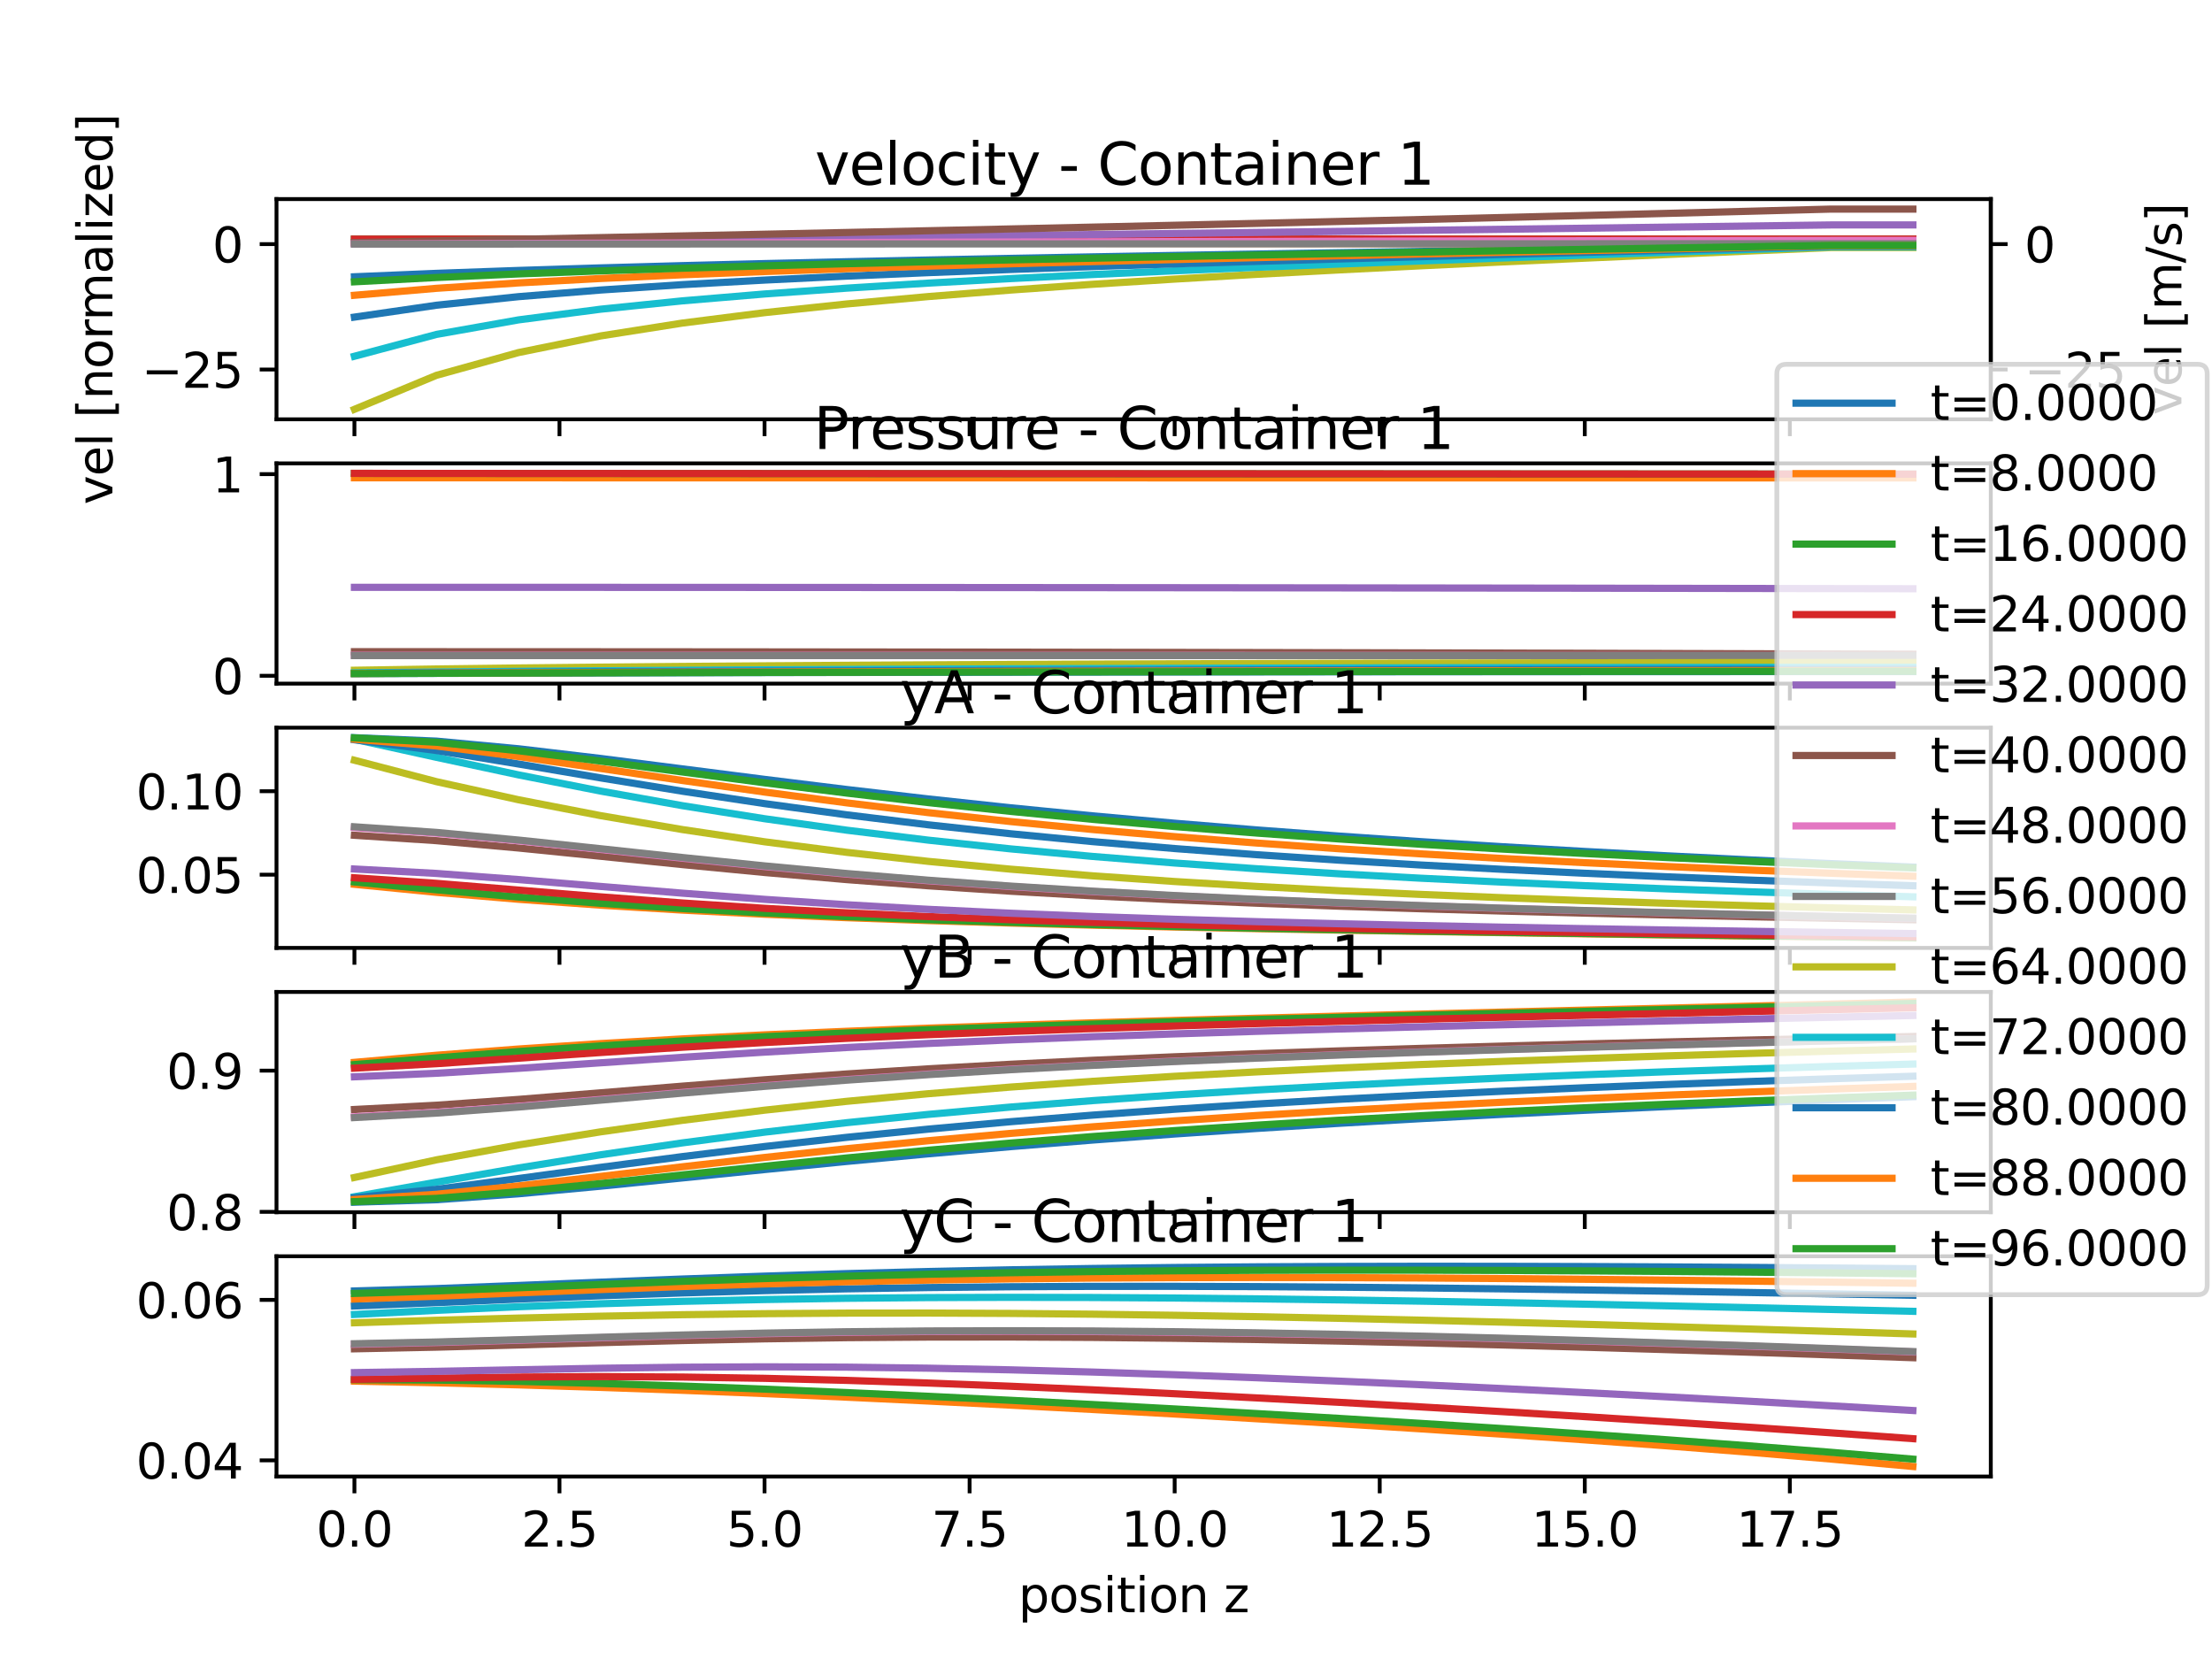 <?xml version="1.0" encoding="utf-8" standalone="no"?>
<!DOCTYPE svg PUBLIC "-//W3C//DTD SVG 1.1//EN"
  "http://www.w3.org/Graphics/SVG/1.1/DTD/svg11.dtd">
<svg xmlns:xlink="http://www.w3.org/1999/xlink" width="460.8pt" height="345.6pt" viewBox="0 0 460.8 345.6" xmlns="http://www.w3.org/2000/svg" version="1.1">
 <defs>
  <style type="text/css">*{stroke-linejoin: round; stroke-linecap: butt}</style>
 </defs>
 <g id="figure_1">
  <g id="patch_1">
   <path d="M 0 345.6 
L 460.8 345.6 
L 460.8 0 
L 0 0 
z
" style="fill: #ffffff"/>
  </g>
  <g id="axes_1">
   <g id="patch_2">
    <path d="M 57.6 87.353 
L 414.72 87.353 
L 414.72 41.472 
L 57.6 41.472 
z
" style="fill: #ffffff"/>
   </g>
   <g id="axes_2">
    <g id="patch_3">
     <path d="M 414.72 87.353 
L 414.72 87.353 
L 414.72 41.472 
L 414.72 41.472 
z
" style="fill: #ffffff"/>
    </g>
    <g id="matplotlib.axis_1"/>
    <g id="matplotlib.axis_2">
     <g id="ytick_1">
      <g id="line2d_1">
       <defs>
        <path id="m3d38645366" d="M 0 0 
L 3.5 0 
" style="stroke: #000000; stroke-width: 0.8"/>
       </defs>
       <g>
        <use xlink:href="#m3d38645366" x="414.72" y="76.978" style="stroke: #000000; stroke-width: 0.8"/>
       </g>
      </g>
      <g id="text_1">
       <!-- −25 -->
       <g transform="translate(421.72 80.778)scale(0.1 -0.1)">
        <defs>
         <path id="DejaVuSans-2212" d="M 678 2272 
L 4684 2272 
L 4684 1741 
L 678 1741 
L 678 2272 
z
" transform="scale(0.016)"/>
         <path id="DejaVuSans-32" d="M 1228 531 
L 3431 531 
L 3431 0 
L 469 0 
L 469 531 
Q 828 903 1448 1529 
Q 2069 2156 2228 2338 
Q 2531 2678 2651 2914 
Q 2772 3150 2772 3378 
Q 2772 3750 2511 3984 
Q 2250 4219 1831 4219 
Q 1534 4219 1204 4116 
Q 875 4013 500 3803 
L 500 4441 
Q 881 4594 1212 4672 
Q 1544 4750 1819 4750 
Q 2544 4750 2975 4387 
Q 3406 4025 3406 3419 
Q 3406 3131 3298 2873 
Q 3191 2616 2906 2266 
Q 2828 2175 2409 1742 
Q 1991 1309 1228 531 
z
" transform="scale(0.016)"/>
         <path id="DejaVuSans-35" d="M 691 4666 
L 3169 4666 
L 3169 4134 
L 1269 4134 
L 1269 2991 
Q 1406 3038 1543 3061 
Q 1681 3084 1819 3084 
Q 2600 3084 3056 2656 
Q 3513 2228 3513 1497 
Q 3513 744 3044 326 
Q 2575 -91 1722 -91 
Q 1428 -91 1123 -41 
Q 819 9 494 109 
L 494 744 
Q 775 591 1075 516 
Q 1375 441 1709 441 
Q 2250 441 2565 725 
Q 2881 1009 2881 1497 
Q 2881 1984 2565 2268 
Q 2250 2553 1709 2553 
Q 1456 2553 1204 2497 
Q 953 2441 691 2322 
L 691 4666 
z
" transform="scale(0.016)"/>
        </defs>
        <use xlink:href="#DejaVuSans-2212"/>
        <use xlink:href="#DejaVuSans-32" x="83.789"/>
        <use xlink:href="#DejaVuSans-35" x="147.412"/>
       </g>
      </g>
     </g>
     <g id="ytick_2">
      <g id="line2d_2">
       <g>
        <use xlink:href="#m3d38645366" x="414.72" y="50.858" style="stroke: #000000; stroke-width: 0.8"/>
       </g>
      </g>
      <g id="text_2">
       <!-- 0 -->
       <g transform="translate(421.72 54.657)scale(0.1 -0.1)">
        <defs>
         <path id="DejaVuSans-30" d="M 2034 4250 
Q 1547 4250 1301 3770 
Q 1056 3291 1056 2328 
Q 1056 1369 1301 889 
Q 1547 409 2034 409 
Q 2525 409 2770 889 
Q 3016 1369 3016 2328 
Q 3016 3291 2770 3770 
Q 2525 4250 2034 4250 
z
M 2034 4750 
Q 2819 4750 3233 4129 
Q 3647 3509 3647 2328 
Q 3647 1150 3233 529 
Q 2819 -91 2034 -91 
Q 1250 -91 836 529 
Q 422 1150 422 2328 
Q 422 3509 836 4129 
Q 1250 4750 2034 4750 
z
" transform="scale(0.016)"/>
        </defs>
        <use xlink:href="#DejaVuSans-30"/>
       </g>
      </g>
     </g>
     <g id="text_3">
      <!-- vel [m/s] -->
      <g transform="translate(454.423 86.488)rotate(-90)scale(0.1 -0.1)">
       <defs>
        <path id="DejaVuSans-76" d="M 191 3500 
L 800 3500 
L 1894 563 
L 2988 3500 
L 3597 3500 
L 2284 0 
L 1503 0 
L 191 3500 
z
" transform="scale(0.016)"/>
        <path id="DejaVuSans-65" d="M 3597 1894 
L 3597 1613 
L 953 1613 
Q 991 1019 1311 708 
Q 1631 397 2203 397 
Q 2534 397 2845 478 
Q 3156 559 3463 722 
L 3463 178 
Q 3153 47 2828 -22 
Q 2503 -91 2169 -91 
Q 1331 -91 842 396 
Q 353 884 353 1716 
Q 353 2575 817 3079 
Q 1281 3584 2069 3584 
Q 2775 3584 3186 3129 
Q 3597 2675 3597 1894 
z
M 3022 2063 
Q 3016 2534 2758 2815 
Q 2500 3097 2075 3097 
Q 1594 3097 1305 2825 
Q 1016 2553 972 2059 
L 3022 2063 
z
" transform="scale(0.016)"/>
        <path id="DejaVuSans-6c" d="M 603 4863 
L 1178 4863 
L 1178 0 
L 603 0 
L 603 4863 
z
" transform="scale(0.016)"/>
        <path id="DejaVuSans-20" transform="scale(0.016)"/>
        <path id="DejaVuSans-5b" d="M 550 4863 
L 1875 4863 
L 1875 4416 
L 1125 4416 
L 1125 -397 
L 1875 -397 
L 1875 -844 
L 550 -844 
L 550 4863 
z
" transform="scale(0.016)"/>
        <path id="DejaVuSans-6d" d="M 3328 2828 
Q 3544 3216 3844 3400 
Q 4144 3584 4550 3584 
Q 5097 3584 5394 3201 
Q 5691 2819 5691 2113 
L 5691 0 
L 5113 0 
L 5113 2094 
Q 5113 2597 4934 2840 
Q 4756 3084 4391 3084 
Q 3944 3084 3684 2787 
Q 3425 2491 3425 1978 
L 3425 0 
L 2847 0 
L 2847 2094 
Q 2847 2600 2669 2842 
Q 2491 3084 2119 3084 
Q 1678 3084 1418 2786 
Q 1159 2488 1159 1978 
L 1159 0 
L 581 0 
L 581 3500 
L 1159 3500 
L 1159 2956 
Q 1356 3278 1631 3431 
Q 1906 3584 2284 3584 
Q 2666 3584 2933 3390 
Q 3200 3197 3328 2828 
z
" transform="scale(0.016)"/>
        <path id="DejaVuSans-2f" d="M 1625 4666 
L 2156 4666 
L 531 -594 
L 0 -594 
L 1625 4666 
z
" transform="scale(0.016)"/>
        <path id="DejaVuSans-73" d="M 2834 3397 
L 2834 2853 
Q 2591 2978 2328 3040 
Q 2066 3103 1784 3103 
Q 1356 3103 1142 2972 
Q 928 2841 928 2578 
Q 928 2378 1081 2264 
Q 1234 2150 1697 2047 
L 1894 2003 
Q 2506 1872 2764 1633 
Q 3022 1394 3022 966 
Q 3022 478 2636 193 
Q 2250 -91 1575 -91 
Q 1294 -91 989 -36 
Q 684 19 347 128 
L 347 722 
Q 666 556 975 473 
Q 1284 391 1588 391 
Q 1994 391 2212 530 
Q 2431 669 2431 922 
Q 2431 1156 2273 1281 
Q 2116 1406 1581 1522 
L 1381 1569 
Q 847 1681 609 1914 
Q 372 2147 372 2553 
Q 372 3047 722 3315 
Q 1072 3584 1716 3584 
Q 2034 3584 2315 3537 
Q 2597 3491 2834 3397 
z
" transform="scale(0.016)"/>
        <path id="DejaVuSans-5d" d="M 1947 4863 
L 1947 -844 
L 622 -844 
L 622 -397 
L 1369 -397 
L 1369 4416 
L 622 4416 
L 622 4863 
L 1947 4863 
z
" transform="scale(0.016)"/>
       </defs>
       <use xlink:href="#DejaVuSans-76"/>
       <use xlink:href="#DejaVuSans-65" x="59.18"/>
       <use xlink:href="#DejaVuSans-6c" x="120.703"/>
       <use xlink:href="#DejaVuSans-20" x="148.486"/>
       <use xlink:href="#DejaVuSans-5b" x="180.273"/>
       <use xlink:href="#DejaVuSans-6d" x="219.287"/>
       <use xlink:href="#DejaVuSans-2f" x="316.699"/>
       <use xlink:href="#DejaVuSans-73" x="350.391"/>
       <use xlink:href="#DejaVuSans-5d" x="402.49"/>
      </g>
     </g>
    </g>
    <g id="patch_4">
     <path d="M 414.72 87.353 
L 414.72 41.472 
" style="fill: none; stroke: #000000; stroke-width: 0.8; stroke-linejoin: miter; stroke-linecap: square"/>
    </g>
   </g>
   <g id="matplotlib.axis_3">
    <g id="xtick_1">
     <g id="line2d_3">
      <defs>
       <path id="m00221ab75c" d="M 0 0 
L 0 3.5 
" style="stroke: #000000; stroke-width: 0.8"/>
      </defs>
      <g>
       <use xlink:href="#m00221ab75c" x="73.833" y="87.353" style="stroke: #000000; stroke-width: 0.8"/>
      </g>
     </g>
    </g>
    <g id="xtick_2">
     <g id="line2d_4">
      <g>
       <use xlink:href="#m00221ab75c" x="116.55" y="87.353" style="stroke: #000000; stroke-width: 0.8"/>
      </g>
     </g>
    </g>
    <g id="xtick_3">
     <g id="line2d_5">
      <g>
       <use xlink:href="#m00221ab75c" x="159.268" y="87.353" style="stroke: #000000; stroke-width: 0.8"/>
      </g>
     </g>
    </g>
    <g id="xtick_4">
     <g id="line2d_6">
      <g>
       <use xlink:href="#m00221ab75c" x="201.986" y="87.353" style="stroke: #000000; stroke-width: 0.8"/>
      </g>
     </g>
    </g>
    <g id="xtick_5">
     <g id="line2d_7">
      <g>
       <use xlink:href="#m00221ab75c" x="244.704" y="87.353" style="stroke: #000000; stroke-width: 0.8"/>
      </g>
     </g>
    </g>
    <g id="xtick_6">
     <g id="line2d_8">
      <g>
       <use xlink:href="#m00221ab75c" x="287.421" y="87.353" style="stroke: #000000; stroke-width: 0.8"/>
      </g>
     </g>
    </g>
    <g id="xtick_7">
     <g id="line2d_9">
      <g>
       <use xlink:href="#m00221ab75c" x="330.139" y="87.353" style="stroke: #000000; stroke-width: 0.8"/>
      </g>
     </g>
    </g>
    <g id="xtick_8">
     <g id="line2d_10">
      <g>
       <use xlink:href="#m00221ab75c" x="372.857" y="87.353" style="stroke: #000000; stroke-width: 0.8"/>
      </g>
     </g>
    </g>
   </g>
   <g id="matplotlib.axis_4">
    <g id="ytick_3">
     <g id="line2d_11">
      <defs>
       <path id="m63407d8614" d="M 0 0 
L -3.5 0 
" style="stroke: #000000; stroke-width: 0.8"/>
      </defs>
      <g>
       <use xlink:href="#m63407d8614" x="57.6" y="76.978" style="stroke: #000000; stroke-width: 0.8"/>
      </g>
     </g>
     <g id="text_4">
      <!-- −25 -->
      <g transform="translate(29.495 80.778)scale(0.1 -0.1)">
       <use xlink:href="#DejaVuSans-2212"/>
       <use xlink:href="#DejaVuSans-32" x="83.789"/>
       <use xlink:href="#DejaVuSans-35" x="147.412"/>
      </g>
     </g>
    </g>
    <g id="ytick_4">
     <g id="line2d_12">
      <g>
       <use xlink:href="#m63407d8614" x="57.6" y="50.858" style="stroke: #000000; stroke-width: 0.8"/>
      </g>
     </g>
     <g id="text_5">
      <!-- 0 -->
      <g transform="translate(44.237 54.657)scale(0.1 -0.1)">
       <use xlink:href="#DejaVuSans-30"/>
      </g>
     </g>
    </g>
    <g id="text_6">
     <!-- vel [normalized] -->
     <g transform="translate(23.416 105.112)rotate(-90)scale(0.1 -0.1)">
      <defs>
       <path id="DejaVuSans-6e" d="M 3513 2113 
L 3513 0 
L 2938 0 
L 2938 2094 
Q 2938 2591 2744 2837 
Q 2550 3084 2163 3084 
Q 1697 3084 1428 2787 
Q 1159 2491 1159 1978 
L 1159 0 
L 581 0 
L 581 3500 
L 1159 3500 
L 1159 2956 
Q 1366 3272 1645 3428 
Q 1925 3584 2291 3584 
Q 2894 3584 3203 3211 
Q 3513 2838 3513 2113 
z
" transform="scale(0.016)"/>
       <path id="DejaVuSans-6f" d="M 1959 3097 
Q 1497 3097 1228 2736 
Q 959 2375 959 1747 
Q 959 1119 1226 758 
Q 1494 397 1959 397 
Q 2419 397 2687 759 
Q 2956 1122 2956 1747 
Q 2956 2369 2687 2733 
Q 2419 3097 1959 3097 
z
M 1959 3584 
Q 2709 3584 3137 3096 
Q 3566 2609 3566 1747 
Q 3566 888 3137 398 
Q 2709 -91 1959 -91 
Q 1206 -91 779 398 
Q 353 888 353 1747 
Q 353 2609 779 3096 
Q 1206 3584 1959 3584 
z
" transform="scale(0.016)"/>
       <path id="DejaVuSans-72" d="M 2631 2963 
Q 2534 3019 2420 3045 
Q 2306 3072 2169 3072 
Q 1681 3072 1420 2755 
Q 1159 2438 1159 1844 
L 1159 0 
L 581 0 
L 581 3500 
L 1159 3500 
L 1159 2956 
Q 1341 3275 1631 3429 
Q 1922 3584 2338 3584 
Q 2397 3584 2469 3576 
Q 2541 3569 2628 3553 
L 2631 2963 
z
" transform="scale(0.016)"/>
       <path id="DejaVuSans-61" d="M 2194 1759 
Q 1497 1759 1228 1600 
Q 959 1441 959 1056 
Q 959 750 1161 570 
Q 1363 391 1709 391 
Q 2188 391 2477 730 
Q 2766 1069 2766 1631 
L 2766 1759 
L 2194 1759 
z
M 3341 1997 
L 3341 0 
L 2766 0 
L 2766 531 
Q 2569 213 2275 61 
Q 1981 -91 1556 -91 
Q 1019 -91 701 211 
Q 384 513 384 1019 
Q 384 1609 779 1909 
Q 1175 2209 1959 2209 
L 2766 2209 
L 2766 2266 
Q 2766 2663 2505 2880 
Q 2244 3097 1772 3097 
Q 1472 3097 1187 3025 
Q 903 2953 641 2809 
L 641 3341 
Q 956 3463 1253 3523 
Q 1550 3584 1831 3584 
Q 2591 3584 2966 3190 
Q 3341 2797 3341 1997 
z
" transform="scale(0.016)"/>
       <path id="DejaVuSans-69" d="M 603 3500 
L 1178 3500 
L 1178 0 
L 603 0 
L 603 3500 
z
M 603 4863 
L 1178 4863 
L 1178 4134 
L 603 4134 
L 603 4863 
z
" transform="scale(0.016)"/>
       <path id="DejaVuSans-7a" d="M 353 3500 
L 3084 3500 
L 3084 2975 
L 922 459 
L 3084 459 
L 3084 0 
L 275 0 
L 275 525 
L 2438 3041 
L 353 3041 
L 353 3500 
z
" transform="scale(0.016)"/>
       <path id="DejaVuSans-64" d="M 2906 2969 
L 2906 4863 
L 3481 4863 
L 3481 0 
L 2906 0 
L 2906 525 
Q 2725 213 2448 61 
Q 2172 -91 1784 -91 
Q 1150 -91 751 415 
Q 353 922 353 1747 
Q 353 2572 751 3078 
Q 1150 3584 1784 3584 
Q 2172 3584 2448 3432 
Q 2725 3281 2906 2969 
z
M 947 1747 
Q 947 1113 1208 752 
Q 1469 391 1925 391 
Q 2381 391 2643 752 
Q 2906 1113 2906 1747 
Q 2906 2381 2643 2742 
Q 2381 3103 1925 3103 
Q 1469 3103 1208 2742 
Q 947 2381 947 1747 
z
" transform="scale(0.016)"/>
      </defs>
      <use xlink:href="#DejaVuSans-76"/>
      <use xlink:href="#DejaVuSans-65" x="59.18"/>
      <use xlink:href="#DejaVuSans-6c" x="120.703"/>
      <use xlink:href="#DejaVuSans-20" x="148.486"/>
      <use xlink:href="#DejaVuSans-5b" x="180.273"/>
      <use xlink:href="#DejaVuSans-6e" x="219.287"/>
      <use xlink:href="#DejaVuSans-6f" x="282.666"/>
      <use xlink:href="#DejaVuSans-72" x="343.848"/>
      <use xlink:href="#DejaVuSans-6d" x="383.211"/>
      <use xlink:href="#DejaVuSans-61" x="480.623"/>
      <use xlink:href="#DejaVuSans-6c" x="541.902"/>
      <use xlink:href="#DejaVuSans-69" x="569.686"/>
      <use xlink:href="#DejaVuSans-7a" x="597.469"/>
      <use xlink:href="#DejaVuSans-65" x="649.959"/>
      <use xlink:href="#DejaVuSans-64" x="711.482"/>
      <use xlink:href="#DejaVuSans-5d" x="774.959"/>
     </g>
    </g>
   </g>
   <g id="line2d_13">
    <path d="M 73.833 57.656 
L 90.92 56.944 
L 108.007 56.337 
L 125.094 55.806 
L 142.181 55.335 
L 159.268 54.91 
L 176.355 54.521 
L 193.442 54.161 
L 210.529 53.826 
L 227.616 53.509 
L 244.704 53.208 
L 261.791 52.92 
L 278.878 52.642 
L 295.965 52.373 
L 313.052 52.111 
L 330.139 51.855 
L 347.226 51.602 
L 364.313 51.353 
L 381.4 51.105 
L 398.487 51.105 
" clip-path="url(#pd9a051c627)" style="fill: none; stroke: #1f77b4; stroke-width: 1.5; stroke-linecap: square"/>
   </g>
   <g id="line2d_14">
    <path d="M 73.833 50.55 
L 90.92 50.565 
L 108.007 50.581 
L 125.094 50.596 
L 142.181 50.612 
L 159.268 50.627 
L 176.355 50.643 
L 193.442 50.659 
L 210.529 50.675 
L 227.616 50.691 
L 244.704 50.707 
L 261.791 50.724 
L 278.878 50.74 
L 295.965 50.757 
L 313.052 50.773 
L 330.139 50.79 
L 347.226 50.807 
L 364.313 50.824 
L 381.4 50.841 
L 398.487 50.841 
" clip-path="url(#pd9a051c627)" style="fill: none; stroke: #ff7f0e; stroke-width: 1.5; stroke-linecap: square"/>
   </g>
   <g id="line2d_15">
    <path d="M 73.833 49.813 
L 90.92 49.813 
L 108.007 49.813 
L 125.094 49.813 
L 142.181 49.813 
L 159.268 49.813 
L 176.355 49.813 
L 193.442 49.813 
L 210.529 49.813 
L 227.616 49.813 
L 244.704 49.813 
L 261.791 49.813 
L 278.878 49.813 
L 295.965 49.813 
L 313.052 49.813 
L 330.139 49.813 
L 347.226 49.813 
L 364.313 49.813 
L 381.4 49.813 
L 398.487 49.813 
" clip-path="url(#pd9a051c627)" style="fill: none; stroke: #2ca02c; stroke-width: 1.5; stroke-linecap: square"/>
   </g>
   <g id="line2d_16">
    <path d="M 73.833 49.813 
L 90.92 49.812 
L 108.007 49.812 
L 125.094 49.812 
L 142.181 49.811 
L 159.268 49.811 
L 176.355 49.81 
L 193.442 49.81 
L 210.529 49.81 
L 227.616 49.809 
L 244.704 49.809 
L 261.791 49.809 
L 278.878 49.809 
L 295.965 49.808 
L 313.052 49.808 
L 330.139 49.808 
L 347.226 49.807 
L 364.313 49.807 
L 381.4 49.807 
L 398.487 49.807 
" clip-path="url(#pd9a051c627)" style="fill: none; stroke: #d62728; stroke-width: 1.5; stroke-linecap: square"/>
   </g>
   <g id="line2d_17">
    <path d="M 73.833 50.668 
L 90.92 50.477 
L 108.007 50.283 
L 125.094 50.087 
L 142.181 49.887 
L 159.268 49.685 
L 176.355 49.481 
L 193.442 49.274 
L 210.529 49.064 
L 227.616 48.853 
L 244.704 48.639 
L 261.791 48.424 
L 278.878 48.206 
L 295.965 47.987 
L 313.052 47.766 
L 330.139 47.542 
L 347.226 47.317 
L 364.313 47.089 
L 381.4 46.859 
L 398.487 46.859 
" clip-path="url(#pd9a051c627)" style="fill: none; stroke: #9467bd; stroke-width: 1.5; stroke-linecap: square"/>
   </g>
   <g id="line2d_18">
    <path d="M 73.833 50.522 
L 90.92 50.184 
L 108.007 49.842 
L 125.094 49.497 
L 142.181 49.147 
L 159.268 48.792 
L 176.355 48.431 
L 193.442 48.064 
L 210.529 47.692 
L 227.616 47.313 
L 244.704 46.927 
L 261.791 46.535 
L 278.878 46.135 
L 295.965 45.728 
L 313.052 45.312 
L 330.139 44.888 
L 347.226 44.454 
L 364.313 44.011 
L 381.4 43.558 
L 398.487 43.558 
" clip-path="url(#pd9a051c627)" style="fill: none; stroke: #8c564b; stroke-width: 1.5; stroke-linecap: square"/>
   </g>
   <g id="line2d_19">
    <path d="M 73.833 50.808 
L 90.92 50.758 
L 108.007 50.708 
L 125.094 50.658 
L 142.181 50.608 
L 159.268 50.56 
L 176.355 50.511 
L 193.442 50.464 
L 210.529 50.418 
L 227.616 50.373 
L 244.704 50.331 
L 261.791 50.29 
L 278.878 50.251 
L 295.965 50.215 
L 313.052 50.181 
L 330.139 50.151 
L 347.226 50.123 
L 364.313 50.1 
L 381.4 50.08 
L 398.487 50.08 
" clip-path="url(#pd9a051c627)" style="fill: none; stroke: #e377c2; stroke-width: 1.5; stroke-linecap: square"/>
   </g>
   <g id="line2d_20">
    <path d="M 73.833 50.852 
L 90.92 50.846 
L 108.007 50.841 
L 125.094 50.835 
L 142.181 50.829 
L 159.268 50.824 
L 176.355 50.819 
L 193.442 50.813 
L 210.529 50.808 
L 227.616 50.804 
L 244.704 50.799 
L 261.791 50.795 
L 278.878 50.791 
L 295.965 50.787 
L 313.052 50.784 
L 330.139 50.781 
L 347.226 50.779 
L 364.313 50.777 
L 381.4 50.775 
L 398.487 50.775 
" clip-path="url(#pd9a051c627)" style="fill: none; stroke: #7f7f7f; stroke-width: 1.5; stroke-linecap: square"/>
   </g>
   <g id="line2d_21">
    <path d="M 73.833 85.268 
L 90.92 78.186 
L 108.007 73.447 
L 125.094 69.982 
L 142.181 67.298 
L 159.268 65.13 
L 176.355 63.321 
L 193.442 61.774 
L 210.529 60.424 
L 227.616 59.223 
L 244.704 58.14 
L 261.791 57.149 
L 278.878 56.232 
L 295.965 55.372 
L 313.052 54.559 
L 330.139 53.781 
L 347.226 53.029 
L 364.313 52.296 
L 381.4 51.575 
L 398.487 51.575 
" clip-path="url(#pd9a051c627)" style="fill: none; stroke: #bcbd22; stroke-width: 1.5; stroke-linecap: square"/>
   </g>
   <g id="line2d_22">
    <path d="M 73.833 74.214 
L 90.92 69.664 
L 108.007 66.638 
L 125.094 64.414 
L 142.181 62.67 
L 159.268 61.24 
L 176.355 60.028 
L 193.442 58.974 
L 210.529 58.036 
L 227.616 57.188 
L 244.704 56.41 
L 261.791 55.686 
L 278.878 55.006 
L 295.965 54.36 
L 313.052 53.741 
L 330.139 53.142 
L 347.226 52.559 
L 364.313 51.987 
L 381.4 51.421 
L 398.487 51.421 
" clip-path="url(#pd9a051c627)" style="fill: none; stroke: #17becf; stroke-width: 1.5; stroke-linecap: square"/>
   </g>
   <g id="line2d_23">
    <path d="M 73.833 66.059 
L 90.92 63.584 
L 108.007 61.8 
L 125.094 60.418 
L 142.181 59.294 
L 159.268 58.346 
L 176.355 57.523 
L 193.442 56.795 
L 210.529 56.137 
L 227.616 55.534 
L 244.704 54.975 
L 261.791 54.449 
L 278.878 53.951 
L 295.965 53.475 
L 313.052 53.016 
L 330.139 52.57 
L 347.226 52.135 
L 364.313 51.706 
L 381.4 51.281 
L 398.487 51.281 
" clip-path="url(#pd9a051c627)" style="fill: none; stroke: #1f77b4; stroke-width: 1.5; stroke-linecap: square"/>
   </g>
   <g id="line2d_24">
    <path d="M 73.833 61.51 
L 90.92 60.06 
L 108.007 58.934 
L 125.094 58.016 
L 142.181 57.242 
L 159.268 56.571 
L 176.355 55.977 
L 193.442 55.441 
L 210.529 54.95 
L 227.616 54.496 
L 244.704 54.07 
L 261.791 53.667 
L 278.878 53.282 
L 295.965 52.912 
L 313.052 52.554 
L 330.139 52.205 
L 347.226 51.863 
L 364.313 51.525 
L 381.4 51.191 
L 398.487 51.191 
" clip-path="url(#pd9a051c627)" style="fill: none; stroke: #ff7f0e; stroke-width: 1.5; stroke-linecap: square"/>
   </g>
   <g id="line2d_25">
    <path d="M 73.833 58.705 
L 90.92 57.807 
L 108.007 57.064 
L 125.094 56.429 
L 142.181 55.875 
L 159.268 55.381 
L 176.355 54.935 
L 193.442 54.526 
L 210.529 54.146 
L 227.616 53.79 
L 244.704 53.454 
L 261.791 53.133 
L 278.878 52.825 
L 295.965 52.527 
L 313.052 52.238 
L 330.139 51.955 
L 347.226 51.677 
L 364.313 51.402 
L 381.4 51.129 
L 398.487 51.129 
" clip-path="url(#pd9a051c627)" style="fill: none; stroke: #2ca02c; stroke-width: 1.5; stroke-linecap: square"/>
   </g>
   <g id="patch_5">
    <path d="M 57.6 87.353 
L 57.6 41.472 
" style="fill: none; stroke: #000000; stroke-width: 0.8; stroke-linejoin: miter; stroke-linecap: square"/>
   </g>
   <g id="patch_6">
    <path d="M 414.72 87.353 
L 414.72 41.472 
" style="fill: none; stroke: #000000; stroke-width: 0.8; stroke-linejoin: miter; stroke-linecap: square"/>
   </g>
   <g id="patch_7">
    <path d="M 57.6 87.353 
L 414.72 87.353 
" style="fill: none; stroke: #000000; stroke-width: 0.8; stroke-linejoin: miter; stroke-linecap: square"/>
   </g>
   <g id="patch_8">
    <path d="M 57.6 41.472 
L 414.72 41.472 
" style="fill: none; stroke: #000000; stroke-width: 0.8; stroke-linejoin: miter; stroke-linecap: square"/>
   </g>
   <g id="text_7">
    <!-- velocity - Container 1  -->
    <g transform="translate(169.779 38.472)scale(0.12 -0.12)">
     <defs>
      <path id="DejaVuSans-63" d="M 3122 3366 
L 3122 2828 
Q 2878 2963 2633 3030 
Q 2388 3097 2138 3097 
Q 1578 3097 1268 2742 
Q 959 2388 959 1747 
Q 959 1106 1268 751 
Q 1578 397 2138 397 
Q 2388 397 2633 464 
Q 2878 531 3122 666 
L 3122 134 
Q 2881 22 2623 -34 
Q 2366 -91 2075 -91 
Q 1284 -91 818 406 
Q 353 903 353 1747 
Q 353 2603 823 3093 
Q 1294 3584 2113 3584 
Q 2378 3584 2631 3529 
Q 2884 3475 3122 3366 
z
" transform="scale(0.016)"/>
      <path id="DejaVuSans-74" d="M 1172 4494 
L 1172 3500 
L 2356 3500 
L 2356 3053 
L 1172 3053 
L 1172 1153 
Q 1172 725 1289 603 
Q 1406 481 1766 481 
L 2356 481 
L 2356 0 
L 1766 0 
Q 1100 0 847 248 
Q 594 497 594 1153 
L 594 3053 
L 172 3053 
L 172 3500 
L 594 3500 
L 594 4494 
L 1172 4494 
z
" transform="scale(0.016)"/>
      <path id="DejaVuSans-79" d="M 2059 -325 
Q 1816 -950 1584 -1140 
Q 1353 -1331 966 -1331 
L 506 -1331 
L 506 -850 
L 844 -850 
Q 1081 -850 1212 -737 
Q 1344 -625 1503 -206 
L 1606 56 
L 191 3500 
L 800 3500 
L 1894 763 
L 2988 3500 
L 3597 3500 
L 2059 -325 
z
" transform="scale(0.016)"/>
      <path id="DejaVuSans-2d" d="M 313 2009 
L 1997 2009 
L 1997 1497 
L 313 1497 
L 313 2009 
z
" transform="scale(0.016)"/>
      <path id="DejaVuSans-43" d="M 4122 4306 
L 4122 3641 
Q 3803 3938 3442 4084 
Q 3081 4231 2675 4231 
Q 1875 4231 1450 3742 
Q 1025 3253 1025 2328 
Q 1025 1406 1450 917 
Q 1875 428 2675 428 
Q 3081 428 3442 575 
Q 3803 722 4122 1019 
L 4122 359 
Q 3791 134 3420 21 
Q 3050 -91 2638 -91 
Q 1578 -91 968 557 
Q 359 1206 359 2328 
Q 359 3453 968 4101 
Q 1578 4750 2638 4750 
Q 3056 4750 3426 4639 
Q 3797 4528 4122 4306 
z
" transform="scale(0.016)"/>
      <path id="DejaVuSans-31" d="M 794 531 
L 1825 531 
L 1825 4091 
L 703 3866 
L 703 4441 
L 1819 4666 
L 2450 4666 
L 2450 531 
L 3481 531 
L 3481 0 
L 794 0 
L 794 531 
z
" transform="scale(0.016)"/>
     </defs>
     <use xlink:href="#DejaVuSans-76"/>
     <use xlink:href="#DejaVuSans-65" x="59.18"/>
     <use xlink:href="#DejaVuSans-6c" x="120.703"/>
     <use xlink:href="#DejaVuSans-6f" x="148.486"/>
     <use xlink:href="#DejaVuSans-63" x="209.668"/>
     <use xlink:href="#DejaVuSans-69" x="264.648"/>
     <use xlink:href="#DejaVuSans-74" x="292.432"/>
     <use xlink:href="#DejaVuSans-79" x="331.641"/>
     <use xlink:href="#DejaVuSans-20" x="390.82"/>
     <use xlink:href="#DejaVuSans-2d" x="422.607"/>
     <use xlink:href="#DejaVuSans-20" x="458.691"/>
     <use xlink:href="#DejaVuSans-43" x="490.479"/>
     <use xlink:href="#DejaVuSans-6f" x="560.303"/>
     <use xlink:href="#DejaVuSans-6e" x="621.484"/>
     <use xlink:href="#DejaVuSans-74" x="684.863"/>
     <use xlink:href="#DejaVuSans-61" x="724.072"/>
     <use xlink:href="#DejaVuSans-69" x="785.352"/>
     <use xlink:href="#DejaVuSans-6e" x="813.135"/>
     <use xlink:href="#DejaVuSans-65" x="876.514"/>
     <use xlink:href="#DejaVuSans-72" x="938.037"/>
     <use xlink:href="#DejaVuSans-20" x="979.15"/>
     <use xlink:href="#DejaVuSans-31" x="1010.938"/>
     <use xlink:href="#DejaVuSans-20" x="1074.561"/>
    </g>
   </g>
  </g>
  <g id="axes_3">
   <g id="patch_9">
    <path d="M 57.6 142.411 
L 414.72 142.411 
L 414.72 96.53 
L 57.6 96.53 
z
" style="fill: #ffffff"/>
   </g>
   <g id="matplotlib.axis_5">
    <g id="xtick_9">
     <g id="line2d_26">
      <g>
       <use xlink:href="#m00221ab75c" x="73.833" y="142.411" style="stroke: #000000; stroke-width: 0.8"/>
      </g>
     </g>
    </g>
    <g id="xtick_10">
     <g id="line2d_27">
      <g>
       <use xlink:href="#m00221ab75c" x="116.55" y="142.411" style="stroke: #000000; stroke-width: 0.8"/>
      </g>
     </g>
    </g>
    <g id="xtick_11">
     <g id="line2d_28">
      <g>
       <use xlink:href="#m00221ab75c" x="159.268" y="142.411" style="stroke: #000000; stroke-width: 0.8"/>
      </g>
     </g>
    </g>
    <g id="xtick_12">
     <g id="line2d_29">
      <g>
       <use xlink:href="#m00221ab75c" x="201.986" y="142.411" style="stroke: #000000; stroke-width: 0.8"/>
      </g>
     </g>
    </g>
    <g id="xtick_13">
     <g id="line2d_30">
      <g>
       <use xlink:href="#m00221ab75c" x="244.704" y="142.411" style="stroke: #000000; stroke-width: 0.8"/>
      </g>
     </g>
    </g>
    <g id="xtick_14">
     <g id="line2d_31">
      <g>
       <use xlink:href="#m00221ab75c" x="287.421" y="142.411" style="stroke: #000000; stroke-width: 0.8"/>
      </g>
     </g>
    </g>
    <g id="xtick_15">
     <g id="line2d_32">
      <g>
       <use xlink:href="#m00221ab75c" x="330.139" y="142.411" style="stroke: #000000; stroke-width: 0.8"/>
      </g>
     </g>
    </g>
    <g id="xtick_16">
     <g id="line2d_33">
      <g>
       <use xlink:href="#m00221ab75c" x="372.857" y="142.411" style="stroke: #000000; stroke-width: 0.8"/>
      </g>
     </g>
    </g>
   </g>
   <g id="matplotlib.axis_6">
    <g id="ytick_5">
     <g id="line2d_34">
      <g>
       <use xlink:href="#m63407d8614" x="57.6" y="140.777" style="stroke: #000000; stroke-width: 0.8"/>
      </g>
     </g>
     <g id="text_8">
      <!-- 0 -->
      <g transform="translate(44.237 144.576)scale(0.1 -0.1)">
       <use xlink:href="#DejaVuSans-30"/>
      </g>
     </g>
    </g>
    <g id="ytick_6">
     <g id="line2d_35">
      <g>
       <use xlink:href="#m63407d8614" x="57.6" y="98.772" style="stroke: #000000; stroke-width: 0.8"/>
      </g>
     </g>
     <g id="text_9">
      <!-- 1 -->
      <g transform="translate(44.237 102.571)scale(0.1 -0.1)">
       <use xlink:href="#DejaVuSans-31"/>
      </g>
     </g>
    </g>
   </g>
   <g id="line2d_36">
    <path d="M 73.833 140.326 
L 90.92 140.273 
L 108.007 140.227 
L 125.094 140.185 
L 142.181 140.147 
L 159.268 140.112 
L 176.355 140.081 
L 193.442 140.053 
L 210.529 140.028 
L 227.616 140.005 
L 244.704 139.985 
L 261.791 139.967 
L 278.878 139.951 
L 295.965 139.937 
L 313.052 139.926 
L 330.139 139.916 
L 347.226 139.908 
L 364.313 139.903 
L 381.4 139.899 
L 398.487 139.897 
" clip-path="url(#p3c4be5d7bb)" style="fill: none; stroke: #1f77b4; stroke-width: 1.5; stroke-linecap: square"/>
   </g>
   <g id="line2d_37">
    <path d="M 73.833 99.533 
L 90.92 99.535 
L 108.007 99.537 
L 125.094 99.539 
L 142.181 99.541 
L 159.268 99.543 
L 176.355 99.545 
L 193.442 99.547 
L 210.529 99.548 
L 227.616 99.55 
L 244.704 99.551 
L 261.791 99.552 
L 278.878 99.553 
L 295.965 99.554 
L 313.052 99.555 
L 330.139 99.555 
L 347.226 99.556 
L 364.313 99.556 
L 381.4 99.557 
L 398.487 99.557 
" clip-path="url(#p3c4be5d7bb)" style="fill: none; stroke: #ff7f0e; stroke-width: 1.5; stroke-linecap: square"/>
   </g>
   <g id="line2d_38">
    <path d="M 73.833 98.616 
L 90.92 98.624 
L 108.007 98.632 
L 125.094 98.64 
L 142.181 98.648 
L 159.268 98.656 
L 176.355 98.664 
L 193.442 98.672 
L 210.529 98.68 
L 227.616 98.688 
L 244.704 98.696 
L 261.791 98.704 
L 278.878 98.712 
L 295.965 98.72 
L 313.052 98.728 
L 330.139 98.736 
L 347.226 98.744 
L 364.313 98.752 
L 381.4 98.76 
L 398.487 98.768 
" clip-path="url(#p3c4be5d7bb)" style="fill: none; stroke: #2ca02c; stroke-width: 1.5; stroke-linecap: square"/>
   </g>
   <g id="line2d_39">
    <path d="M 73.833 98.615 
L 90.92 98.623 
L 108.007 98.631 
L 125.094 98.639 
L 142.181 98.647 
L 159.268 98.655 
L 176.355 98.663 
L 193.442 98.671 
L 210.529 98.679 
L 227.616 98.687 
L 244.704 98.695 
L 261.791 98.704 
L 278.878 98.712 
L 295.965 98.72 
L 313.052 98.728 
L 330.139 98.736 
L 347.226 98.744 
L 364.313 98.752 
L 381.4 98.76 
L 398.487 98.768 
" clip-path="url(#p3c4be5d7bb)" style="fill: none; stroke: #d62728; stroke-width: 1.5; stroke-linecap: square"/>
   </g>
   <g id="line2d_40">
    <path d="M 73.833 122.348 
L 90.92 122.35 
L 108.007 122.353 
L 125.094 122.357 
L 142.181 122.363 
L 159.268 122.371 
L 176.355 122.38 
L 193.442 122.39 
L 210.529 122.402 
L 227.616 122.416 
L 244.704 122.431 
L 261.791 122.448 
L 278.878 122.467 
L 295.965 122.487 
L 313.052 122.509 
L 330.139 122.533 
L 347.226 122.559 
L 364.313 122.586 
L 381.4 122.615 
L 398.487 122.645 
" clip-path="url(#p3c4be5d7bb)" style="fill: none; stroke: #9467bd; stroke-width: 1.5; stroke-linecap: square"/>
   </g>
   <g id="line2d_41">
    <path d="M 73.833 135.762 
L 90.92 135.764 
L 108.007 135.77 
L 125.094 135.777 
L 142.181 135.788 
L 159.268 135.801 
L 176.355 135.817 
L 193.442 135.835 
L 210.529 135.857 
L 227.616 135.881 
L 244.704 135.908 
L 261.791 135.938 
L 278.878 135.972 
L 295.965 136.008 
L 313.052 136.047 
L 330.139 136.09 
L 347.226 136.136 
L 364.313 136.185 
L 381.4 136.237 
L 398.487 136.293 
" clip-path="url(#p3c4be5d7bb)" style="fill: none; stroke: #8c564b; stroke-width: 1.5; stroke-linecap: square"/>
   </g>
   <g id="line2d_42">
    <path d="M 73.833 136.502 
L 90.92 136.502 
L 108.007 136.503 
L 125.094 136.504 
L 142.181 136.506 
L 159.268 136.508 
L 176.355 136.51 
L 193.442 136.513 
L 210.529 136.516 
L 227.616 136.519 
L 244.704 136.523 
L 261.791 136.527 
L 278.878 136.531 
L 295.965 136.536 
L 313.052 136.541 
L 330.139 136.546 
L 347.226 136.551 
L 364.313 136.557 
L 381.4 136.563 
L 398.487 136.569 
" clip-path="url(#p3c4be5d7bb)" style="fill: none; stroke: #e377c2; stroke-width: 1.5; stroke-linecap: square"/>
   </g>
   <g id="line2d_43">
    <path d="M 73.833 136.569 
L 90.92 136.569 
L 108.007 136.569 
L 125.094 136.569 
L 142.181 136.569 
L 159.268 136.569 
L 176.355 136.57 
L 193.442 136.57 
L 210.529 136.57 
L 227.616 136.571 
L 244.704 136.571 
L 261.791 136.572 
L 278.878 136.572 
L 295.965 136.573 
L 313.052 136.573 
L 330.139 136.574 
L 347.226 136.574 
L 364.313 136.575 
L 381.4 136.575 
L 398.487 136.576 
" clip-path="url(#p3c4be5d7bb)" style="fill: none; stroke: #7f7f7f; stroke-width: 1.5; stroke-linecap: square"/>
   </g>
   <g id="line2d_44">
    <path d="M 73.833 139.624 
L 90.92 139.36 
L 108.007 139.15 
L 125.094 138.977 
L 142.181 138.83 
L 159.268 138.704 
L 176.355 138.594 
L 193.442 138.499 
L 210.529 138.415 
L 227.616 138.342 
L 244.704 138.277 
L 261.791 138.222 
L 278.878 138.173 
L 295.965 138.132 
L 313.052 138.097 
L 330.139 138.069 
L 347.226 138.047 
L 364.313 138.03 
L 381.4 138.019 
L 398.487 138.013 
" clip-path="url(#p3c4be5d7bb)" style="fill: none; stroke: #bcbd22; stroke-width: 1.5; stroke-linecap: square"/>
   </g>
   <g id="line2d_45">
    <path d="M 73.833 140.179 
L 90.92 140 
L 108.007 139.856 
L 125.094 139.735 
L 142.181 139.631 
L 159.268 139.54 
L 176.355 139.46 
L 193.442 139.39 
L 210.529 139.328 
L 227.616 139.273 
L 244.704 139.224 
L 261.791 139.182 
L 278.878 139.145 
L 295.965 139.113 
L 313.052 139.086 
L 330.139 139.064 
L 347.226 139.046 
L 364.313 139.033 
L 381.4 139.025 
L 398.487 139.02 
" clip-path="url(#p3c4be5d7bb)" style="fill: none; stroke: #17becf; stroke-width: 1.5; stroke-linecap: square"/>
   </g>
   <g id="line2d_46">
    <path d="M 73.833 140.268 
L 90.92 140.152 
L 108.007 140.054 
L 125.094 139.97 
L 142.181 139.897 
L 159.268 139.832 
L 176.355 139.775 
L 193.442 139.724 
L 210.529 139.678 
L 227.616 139.638 
L 244.704 139.602 
L 261.791 139.57 
L 278.878 139.542 
L 295.965 139.519 
L 313.052 139.499 
L 330.139 139.482 
L 347.226 139.469 
L 364.313 139.459 
L 381.4 139.453 
L 398.487 139.449 
" clip-path="url(#p3c4be5d7bb)" style="fill: none; stroke: #1f77b4; stroke-width: 1.5; stroke-linecap: square"/>
   </g>
   <g id="line2d_47">
    <path d="M 73.833 140.302 
L 90.92 140.22 
L 108.007 140.15 
L 125.094 140.088 
L 142.181 140.033 
L 159.268 139.984 
L 176.355 139.94 
L 193.442 139.901 
L 210.529 139.866 
L 227.616 139.834 
L 244.704 139.806 
L 261.791 139.782 
L 278.878 139.76 
L 295.965 139.742 
L 313.052 139.726 
L 330.139 139.713 
L 347.226 139.703 
L 364.313 139.695 
L 381.4 139.69 
L 398.487 139.687 
" clip-path="url(#p3c4be5d7bb)" style="fill: none; stroke: #ff7f0e; stroke-width: 1.5; stroke-linecap: square"/>
   </g>
   <g id="line2d_48">
    <path d="M 73.833 140.32 
L 90.92 140.259 
L 108.007 140.206 
L 125.094 140.158 
L 142.181 140.116 
L 159.268 140.077 
L 176.355 140.043 
L 193.442 140.011 
L 210.529 139.983 
L 227.616 139.958 
L 244.704 139.935 
L 261.791 139.915 
L 278.878 139.898 
L 295.965 139.883 
L 313.052 139.87 
L 330.139 139.86 
L 347.226 139.851 
L 364.313 139.845 
L 381.4 139.841 
L 398.487 139.839 
" clip-path="url(#p3c4be5d7bb)" style="fill: none; stroke: #2ca02c; stroke-width: 1.5; stroke-linecap: square"/>
   </g>
   <g id="patch_10">
    <path d="M 57.6 142.411 
L 57.6 96.53 
" style="fill: none; stroke: #000000; stroke-width: 0.8; stroke-linejoin: miter; stroke-linecap: square"/>
   </g>
   <g id="patch_11">
    <path d="M 414.72 142.411 
L 414.72 96.53 
" style="fill: none; stroke: #000000; stroke-width: 0.8; stroke-linejoin: miter; stroke-linecap: square"/>
   </g>
   <g id="patch_12">
    <path d="M 57.6 142.411 
L 414.72 142.411 
" style="fill: none; stroke: #000000; stroke-width: 0.8; stroke-linejoin: miter; stroke-linecap: square"/>
   </g>
   <g id="patch_13">
    <path d="M 57.6 96.53 
L 414.72 96.53 
" style="fill: none; stroke: #000000; stroke-width: 0.8; stroke-linejoin: miter; stroke-linecap: square"/>
   </g>
   <g id="text_10">
    <!-- Pressure - Container 1 -->
    <g transform="translate(169.523 93.53)scale(0.12 -0.12)">
     <defs>
      <path id="DejaVuSans-50" d="M 1259 4147 
L 1259 2394 
L 2053 2394 
Q 2494 2394 2734 2622 
Q 2975 2850 2975 3272 
Q 2975 3691 2734 3919 
Q 2494 4147 2053 4147 
L 1259 4147 
z
M 628 4666 
L 2053 4666 
Q 2838 4666 3239 4311 
Q 3641 3956 3641 3272 
Q 3641 2581 3239 2228 
Q 2838 1875 2053 1875 
L 1259 1875 
L 1259 0 
L 628 0 
L 628 4666 
z
" transform="scale(0.016)"/>
      <path id="DejaVuSans-75" d="M 544 1381 
L 544 3500 
L 1119 3500 
L 1119 1403 
Q 1119 906 1312 657 
Q 1506 409 1894 409 
Q 2359 409 2629 706 
Q 2900 1003 2900 1516 
L 2900 3500 
L 3475 3500 
L 3475 0 
L 2900 0 
L 2900 538 
Q 2691 219 2414 64 
Q 2138 -91 1772 -91 
Q 1169 -91 856 284 
Q 544 659 544 1381 
z
M 1991 3584 
L 1991 3584 
z
" transform="scale(0.016)"/>
     </defs>
     <use xlink:href="#DejaVuSans-50"/>
     <use xlink:href="#DejaVuSans-72" x="58.553"/>
     <use xlink:href="#DejaVuSans-65" x="97.416"/>
     <use xlink:href="#DejaVuSans-73" x="158.939"/>
     <use xlink:href="#DejaVuSans-73" x="211.039"/>
     <use xlink:href="#DejaVuSans-75" x="263.139"/>
     <use xlink:href="#DejaVuSans-72" x="326.518"/>
     <use xlink:href="#DejaVuSans-65" x="365.381"/>
     <use xlink:href="#DejaVuSans-20" x="426.904"/>
     <use xlink:href="#DejaVuSans-2d" x="458.691"/>
     <use xlink:href="#DejaVuSans-20" x="494.775"/>
     <use xlink:href="#DejaVuSans-43" x="526.562"/>
     <use xlink:href="#DejaVuSans-6f" x="596.387"/>
     <use xlink:href="#DejaVuSans-6e" x="657.568"/>
     <use xlink:href="#DejaVuSans-74" x="720.947"/>
     <use xlink:href="#DejaVuSans-61" x="760.156"/>
     <use xlink:href="#DejaVuSans-69" x="821.436"/>
     <use xlink:href="#DejaVuSans-6e" x="849.219"/>
     <use xlink:href="#DejaVuSans-65" x="912.598"/>
     <use xlink:href="#DejaVuSans-72" x="974.121"/>
     <use xlink:href="#DejaVuSans-20" x="1015.234"/>
     <use xlink:href="#DejaVuSans-31" x="1047.021"/>
    </g>
   </g>
  </g>
  <g id="axes_4">
   <g id="patch_14">
    <path d="M 57.6 197.469 
L 414.72 197.469 
L 414.72 151.587 
L 57.6 151.587 
z
" style="fill: #ffffff"/>
   </g>
   <g id="matplotlib.axis_7">
    <g id="xtick_17">
     <g id="line2d_49">
      <g>
       <use xlink:href="#m00221ab75c" x="73.833" y="197.469" style="stroke: #000000; stroke-width: 0.8"/>
      </g>
     </g>
    </g>
    <g id="xtick_18">
     <g id="line2d_50">
      <g>
       <use xlink:href="#m00221ab75c" x="116.55" y="197.469" style="stroke: #000000; stroke-width: 0.8"/>
      </g>
     </g>
    </g>
    <g id="xtick_19">
     <g id="line2d_51">
      <g>
       <use xlink:href="#m00221ab75c" x="159.268" y="197.469" style="stroke: #000000; stroke-width: 0.8"/>
      </g>
     </g>
    </g>
    <g id="xtick_20">
     <g id="line2d_52">
      <g>
       <use xlink:href="#m00221ab75c" x="201.986" y="197.469" style="stroke: #000000; stroke-width: 0.8"/>
      </g>
     </g>
    </g>
    <g id="xtick_21">
     <g id="line2d_53">
      <g>
       <use xlink:href="#m00221ab75c" x="244.704" y="197.469" style="stroke: #000000; stroke-width: 0.8"/>
      </g>
     </g>
    </g>
    <g id="xtick_22">
     <g id="line2d_54">
      <g>
       <use xlink:href="#m00221ab75c" x="287.421" y="197.469" style="stroke: #000000; stroke-width: 0.8"/>
      </g>
     </g>
    </g>
    <g id="xtick_23">
     <g id="line2d_55">
      <g>
       <use xlink:href="#m00221ab75c" x="330.139" y="197.469" style="stroke: #000000; stroke-width: 0.8"/>
      </g>
     </g>
    </g>
    <g id="xtick_24">
     <g id="line2d_56">
      <g>
       <use xlink:href="#m00221ab75c" x="372.857" y="197.469" style="stroke: #000000; stroke-width: 0.8"/>
      </g>
     </g>
    </g>
   </g>
   <g id="matplotlib.axis_8">
    <g id="ytick_7">
     <g id="line2d_57">
      <g>
       <use xlink:href="#m63407d8614" x="57.6" y="182.217" style="stroke: #000000; stroke-width: 0.8"/>
      </g>
     </g>
     <g id="text_11">
      <!-- 0.05 -->
      <g transform="translate(28.334 186.016)scale(0.1 -0.1)">
       <defs>
        <path id="DejaVuSans-2e" d="M 684 794 
L 1344 794 
L 1344 0 
L 684 0 
L 684 794 
z
" transform="scale(0.016)"/>
       </defs>
       <use xlink:href="#DejaVuSans-30"/>
       <use xlink:href="#DejaVuSans-2e" x="63.623"/>
       <use xlink:href="#DejaVuSans-30" x="95.41"/>
       <use xlink:href="#DejaVuSans-35" x="159.033"/>
      </g>
     </g>
    </g>
    <g id="ytick_8">
     <g id="line2d_58">
      <g>
       <use xlink:href="#m63407d8614" x="57.6" y="164.822" style="stroke: #000000; stroke-width: 0.8"/>
      </g>
     </g>
     <g id="text_12">
      <!-- 0.10 -->
      <g transform="translate(28.334 168.621)scale(0.1 -0.1)">
       <use xlink:href="#DejaVuSans-30"/>
       <use xlink:href="#DejaVuSans-2e" x="63.623"/>
       <use xlink:href="#DejaVuSans-31" x="95.41"/>
       <use xlink:href="#DejaVuSans-30" x="159.033"/>
      </g>
     </g>
    </g>
   </g>
   <g id="line2d_59">
    <path d="M 73.833 153.673 
L 90.92 154.389 
L 108.007 155.982 
L 125.094 157.997 
L 142.181 160.173 
L 159.268 162.358 
L 176.355 164.463 
L 193.442 166.443 
L 210.529 168.276 
L 227.616 169.957 
L 244.704 171.492 
L 261.791 172.889 
L 278.878 174.163 
L 295.965 175.327 
L 313.052 176.393 
L 330.139 177.374 
L 347.226 178.28 
L 364.313 179.121 
L 381.4 179.905 
L 398.487 180.632 
" clip-path="url(#p8a1b5b2ae1)" style="fill: none; stroke: #1f77b4; stroke-width: 1.5; stroke-linecap: square"/>
   </g>
   <g id="line2d_60">
    <path d="M 73.833 184.216 
L 90.92 185.893 
L 108.007 187.339 
L 125.094 188.564 
L 142.181 189.592 
L 159.268 190.451 
L 176.355 191.17 
L 193.442 191.774 
L 210.529 192.287 
L 227.616 192.728 
L 244.704 193.111 
L 261.791 193.451 
L 278.878 193.755 
L 295.965 194.033 
L 313.052 194.29 
L 330.139 194.529 
L 347.226 194.756 
L 364.313 194.973 
L 381.4 195.182 
L 398.487 195.383 
" clip-path="url(#p8a1b5b2ae1)" style="fill: none; stroke: #ff7f0e; stroke-width: 1.5; stroke-linecap: square"/>
   </g>
   <g id="line2d_61">
    <path d="M 73.833 183.732 
L 90.92 185.366 
L 108.007 186.871 
L 125.094 188.173 
L 142.181 189.271 
L 159.268 190.19 
L 176.355 190.957 
L 193.442 191.6 
L 210.529 192.143 
L 227.616 192.607 
L 244.704 193.009 
L 261.791 193.362 
L 278.878 193.677 
L 295.965 193.963 
L 313.052 194.226 
L 330.139 194.471 
L 347.226 194.702 
L 364.313 194.921 
L 381.4 195.132 
L 398.487 195.334 
" clip-path="url(#p8a1b5b2ae1)" style="fill: none; stroke: #2ca02c; stroke-width: 1.5; stroke-linecap: square"/>
   </g>
   <g id="line2d_62">
    <path d="M 73.833 182.857 
L 90.92 184.015 
L 108.007 185.419 
L 125.094 186.827 
L 142.181 188.11 
L 159.268 189.22 
L 176.355 190.158 
L 193.442 190.942 
L 210.529 191.598 
L 227.616 192.151 
L 244.704 192.622 
L 261.791 193.029 
L 278.878 193.386 
L 295.965 193.704 
L 313.052 193.992 
L 330.139 194.256 
L 347.226 194.502 
L 364.313 194.733 
L 381.4 194.953 
L 398.487 195.163 
" clip-path="url(#p8a1b5b2ae1)" style="fill: none; stroke: #d62728; stroke-width: 1.5; stroke-linecap: square"/>
   </g>
   <g id="line2d_63">
    <path d="M 73.833 181.028 
L 90.92 181.951 
L 108.007 183.23 
L 125.094 184.659 
L 142.181 186.067 
L 159.268 187.352 
L 176.355 188.475 
L 193.442 189.433 
L 210.529 190.241 
L 227.616 190.923 
L 244.704 191.501 
L 261.791 191.997 
L 278.878 192.427 
L 295.965 192.806 
L 313.052 193.145 
L 330.139 193.452 
L 347.226 193.734 
L 364.313 193.997 
L 381.4 194.245 
L 398.487 194.48 
" clip-path="url(#p8a1b5b2ae1)" style="fill: none; stroke: #9467bd; stroke-width: 1.5; stroke-linecap: square"/>
   </g>
   <g id="line2d_64">
    <path d="M 73.833 174.003 
L 90.92 175.126 
L 108.007 176.652 
L 125.094 178.373 
L 142.181 180.114 
L 159.268 181.755 
L 176.355 183.235 
L 193.442 184.533 
L 210.529 185.655 
L 227.616 186.618 
L 244.704 187.443 
L 261.791 188.155 
L 278.878 188.772 
L 295.965 189.312 
L 313.052 189.79 
L 330.139 190.219 
L 347.226 190.607 
L 364.313 190.962 
L 381.4 191.292 
L 398.487 191.599 
" clip-path="url(#p8a1b5b2ae1)" style="fill: none; stroke: #8c564b; stroke-width: 1.5; stroke-linecap: square"/>
   </g>
   <g id="line2d_65">
    <path d="M 73.833 172.403 
L 90.92 173.572 
L 108.007 175.158 
L 125.094 176.953 
L 142.181 178.778 
L 159.268 180.51 
L 176.355 182.084 
L 193.442 183.475 
L 210.529 184.685 
L 227.616 185.731 
L 244.704 186.633 
L 261.791 187.415 
L 278.878 188.098 
L 295.965 188.7 
L 313.052 189.235 
L 330.139 189.718 
L 347.226 190.158 
L 364.313 190.564 
L 381.4 190.942 
L 398.487 191.298 
" clip-path="url(#p8a1b5b2ae1)" style="fill: none; stroke: #e377c2; stroke-width: 1.5; stroke-linecap: square"/>
   </g>
   <g id="line2d_66">
    <path d="M 73.833 172.234 
L 90.92 173.407 
L 108.007 175 
L 125.094 176.803 
L 142.181 178.638 
L 159.268 180.381 
L 176.355 181.967 
L 193.442 183.369 
L 210.529 184.59 
L 227.616 185.646 
L 244.704 186.558 
L 261.791 187.349 
L 278.878 188.04 
L 295.965 188.649 
L 313.052 189.192 
L 330.139 189.681 
L 347.226 190.128 
L 364.313 190.539 
L 381.4 190.923 
L 398.487 191.284 
" clip-path="url(#p8a1b5b2ae1)" style="fill: none; stroke: #7f7f7f; stroke-width: 1.5; stroke-linecap: square"/>
   </g>
   <g id="line2d_67">
    <path d="M 73.833 158.372 
L 90.92 162.834 
L 108.007 166.603 
L 125.094 169.908 
L 142.181 172.817 
L 159.268 175.358 
L 176.355 177.558 
L 193.442 179.447 
L 210.529 181.065 
L 227.616 182.449 
L 244.704 183.635 
L 261.791 184.658 
L 278.878 185.546 
L 295.965 186.322 
L 313.052 187.008 
L 330.139 187.619 
L 347.226 188.17 
L 364.313 188.669 
L 381.4 189.128 
L 398.487 189.549 
" clip-path="url(#p8a1b5b2ae1)" style="fill: none; stroke: #bcbd22; stroke-width: 1.5; stroke-linecap: square"/>
   </g>
   <g id="line2d_68">
    <path d="M 73.833 154 
L 90.92 157.767 
L 108.007 161.42 
L 125.094 164.793 
L 142.181 167.841 
L 159.268 170.554 
L 176.355 172.94 
L 193.442 175.025 
L 210.529 176.838 
L 227.616 178.412 
L 244.704 179.781 
L 261.791 180.975 
L 278.878 182.022 
L 295.965 182.946 
L 313.052 183.766 
L 330.139 184.501 
L 347.226 185.163 
L 364.313 185.765 
L 381.4 186.315 
L 398.487 186.819 
" clip-path="url(#p8a1b5b2ae1)" style="fill: none; stroke: #17becf; stroke-width: 1.5; stroke-linecap: square"/>
   </g>
   <g id="line2d_69">
    <path d="M 73.833 154.107 
L 90.92 156.347 
L 108.007 159.155 
L 125.094 162.049 
L 142.181 164.829 
L 159.268 167.405 
L 176.355 169.741 
L 193.442 171.83 
L 210.529 173.685 
L 227.616 175.324 
L 244.704 176.77 
L 261.791 178.05 
L 278.878 179.184 
L 295.965 180.195 
L 313.052 181.1 
L 330.139 181.916 
L 347.226 182.655 
L 364.313 183.33 
L 381.4 183.948 
L 398.487 184.516 
" clip-path="url(#p8a1b5b2ae1)" style="fill: none; stroke: #1f77b4; stroke-width: 1.5; stroke-linecap: square"/>
   </g>
   <g id="line2d_70">
    <path d="M 73.833 153.991 
L 90.92 155.398 
L 108.007 157.6 
L 125.094 160.083 
L 142.181 162.594 
L 159.268 165.003 
L 176.355 167.246 
L 193.442 169.294 
L 210.529 171.145 
L 227.616 172.805 
L 244.704 174.29 
L 261.791 175.618 
L 278.878 176.807 
L 295.965 177.876 
L 313.052 178.84 
L 330.139 179.715 
L 347.226 180.512 
L 364.313 181.243 
L 381.4 181.916 
L 398.487 182.534 
" clip-path="url(#p8a1b5b2ae1)" style="fill: none; stroke: #ff7f0e; stroke-width: 1.5; stroke-linecap: square"/>
   </g>
   <g id="line2d_71">
    <path d="M 73.833 153.715 
L 90.92 154.623 
L 108.007 156.393 
L 125.094 158.547 
L 142.181 160.821 
L 159.268 163.07 
L 176.355 165.21 
L 193.442 167.201 
L 210.529 169.026 
L 227.616 170.685 
L 244.704 172.186 
L 261.791 173.541 
L 278.878 174.766 
L 295.965 175.875 
L 313.052 176.883 
L 330.139 177.802 
L 347.226 178.644 
L 364.313 179.419 
L 381.4 180.136 
L 398.487 180.797 
" clip-path="url(#p8a1b5b2ae1)" style="fill: none; stroke: #2ca02c; stroke-width: 1.5; stroke-linecap: square"/>
   </g>
   <g id="patch_15">
    <path d="M 57.6 197.469 
L 57.6 151.587 
" style="fill: none; stroke: #000000; stroke-width: 0.8; stroke-linejoin: miter; stroke-linecap: square"/>
   </g>
   <g id="patch_16">
    <path d="M 414.72 197.469 
L 414.72 151.587 
" style="fill: none; stroke: #000000; stroke-width: 0.8; stroke-linejoin: miter; stroke-linecap: square"/>
   </g>
   <g id="patch_17">
    <path d="M 57.6 197.469 
L 414.72 197.469 
" style="fill: none; stroke: #000000; stroke-width: 0.8; stroke-linejoin: miter; stroke-linecap: square"/>
   </g>
   <g id="patch_18">
    <path d="M 57.6 151.587 
L 414.72 151.587 
" style="fill: none; stroke: #000000; stroke-width: 0.8; stroke-linejoin: miter; stroke-linecap: square"/>
   </g>
   <g id="text_13">
    <!-- yA - Container 1 -->
    <g transform="translate(187.481 148.587)scale(0.12 -0.12)">
     <defs>
      <path id="DejaVuSans-41" d="M 2188 4044 
L 1331 1722 
L 3047 1722 
L 2188 4044 
z
M 1831 4666 
L 2547 4666 
L 4325 0 
L 3669 0 
L 3244 1197 
L 1141 1197 
L 716 0 
L 50 0 
L 1831 4666 
z
" transform="scale(0.016)"/>
     </defs>
     <use xlink:href="#DejaVuSans-79"/>
     <use xlink:href="#DejaVuSans-41" x="59.18"/>
     <use xlink:href="#DejaVuSans-20" x="127.588"/>
     <use xlink:href="#DejaVuSans-2d" x="159.375"/>
     <use xlink:href="#DejaVuSans-20" x="195.459"/>
     <use xlink:href="#DejaVuSans-43" x="227.246"/>
     <use xlink:href="#DejaVuSans-6f" x="297.07"/>
     <use xlink:href="#DejaVuSans-6e" x="358.252"/>
     <use xlink:href="#DejaVuSans-74" x="421.631"/>
     <use xlink:href="#DejaVuSans-61" x="460.84"/>
     <use xlink:href="#DejaVuSans-69" x="522.119"/>
     <use xlink:href="#DejaVuSans-6e" x="549.902"/>
     <use xlink:href="#DejaVuSans-65" x="613.281"/>
     <use xlink:href="#DejaVuSans-72" x="674.805"/>
     <use xlink:href="#DejaVuSans-20" x="715.918"/>
     <use xlink:href="#DejaVuSans-31" x="747.705"/>
    </g>
   </g>
  </g>
  <g id="axes_5">
   <g id="patch_19">
    <path d="M 57.6 252.526 
L 414.72 252.526 
L 414.72 206.645 
L 57.6 206.645 
z
" style="fill: #ffffff"/>
   </g>
   <g id="matplotlib.axis_9">
    <g id="xtick_25">
     <g id="line2d_72">
      <g>
       <use xlink:href="#m00221ab75c" x="73.833" y="252.526" style="stroke: #000000; stroke-width: 0.8"/>
      </g>
     </g>
    </g>
    <g id="xtick_26">
     <g id="line2d_73">
      <g>
       <use xlink:href="#m00221ab75c" x="116.55" y="252.526" style="stroke: #000000; stroke-width: 0.8"/>
      </g>
     </g>
    </g>
    <g id="xtick_27">
     <g id="line2d_74">
      <g>
       <use xlink:href="#m00221ab75c" x="159.268" y="252.526" style="stroke: #000000; stroke-width: 0.8"/>
      </g>
     </g>
    </g>
    <g id="xtick_28">
     <g id="line2d_75">
      <g>
       <use xlink:href="#m00221ab75c" x="201.986" y="252.526" style="stroke: #000000; stroke-width: 0.8"/>
      </g>
     </g>
    </g>
    <g id="xtick_29">
     <g id="line2d_76">
      <g>
       <use xlink:href="#m00221ab75c" x="244.704" y="252.526" style="stroke: #000000; stroke-width: 0.8"/>
      </g>
     </g>
    </g>
    <g id="xtick_30">
     <g id="line2d_77">
      <g>
       <use xlink:href="#m00221ab75c" x="287.421" y="252.526" style="stroke: #000000; stroke-width: 0.8"/>
      </g>
     </g>
    </g>
    <g id="xtick_31">
     <g id="line2d_78">
      <g>
       <use xlink:href="#m00221ab75c" x="330.139" y="252.526" style="stroke: #000000; stroke-width: 0.8"/>
      </g>
     </g>
    </g>
    <g id="xtick_32">
     <g id="line2d_79">
      <g>
       <use xlink:href="#m00221ab75c" x="372.857" y="252.526" style="stroke: #000000; stroke-width: 0.8"/>
      </g>
     </g>
    </g>
   </g>
   <g id="matplotlib.axis_10">
    <g id="ytick_9">
     <g id="line2d_80">
      <g>
       <use xlink:href="#m63407d8614" x="57.6" y="252.453" style="stroke: #000000; stroke-width: 0.8"/>
      </g>
     </g>
     <g id="text_14">
      <!-- 0.8 -->
      <g transform="translate(34.697 256.252)scale(0.1 -0.1)">
       <defs>
        <path id="DejaVuSans-38" d="M 2034 2216 
Q 1584 2216 1326 1975 
Q 1069 1734 1069 1313 
Q 1069 891 1326 650 
Q 1584 409 2034 409 
Q 2484 409 2743 651 
Q 3003 894 3003 1313 
Q 3003 1734 2745 1975 
Q 2488 2216 2034 2216 
z
M 1403 2484 
Q 997 2584 770 2862 
Q 544 3141 544 3541 
Q 544 4100 942 4425 
Q 1341 4750 2034 4750 
Q 2731 4750 3128 4425 
Q 3525 4100 3525 3541 
Q 3525 3141 3298 2862 
Q 3072 2584 2669 2484 
Q 3125 2378 3379 2068 
Q 3634 1759 3634 1313 
Q 3634 634 3220 271 
Q 2806 -91 2034 -91 
Q 1263 -91 848 271 
Q 434 634 434 1313 
Q 434 1759 690 2068 
Q 947 2378 1403 2484 
z
M 1172 3481 
Q 1172 3119 1398 2916 
Q 1625 2713 2034 2713 
Q 2441 2713 2670 2916 
Q 2900 3119 2900 3481 
Q 2900 3844 2670 4047 
Q 2441 4250 2034 4250 
Q 1625 4250 1398 4047 
Q 1172 3844 1172 3481 
z
" transform="scale(0.016)"/>
       </defs>
       <use xlink:href="#DejaVuSans-30"/>
       <use xlink:href="#DejaVuSans-2e" x="63.623"/>
       <use xlink:href="#DejaVuSans-38" x="95.41"/>
      </g>
     </g>
    </g>
    <g id="ytick_10">
     <g id="line2d_81">
      <g>
       <use xlink:href="#m63407d8614" x="57.6" y="223.033" style="stroke: #000000; stroke-width: 0.8"/>
      </g>
     </g>
     <g id="text_15">
      <!-- 0.9 -->
      <g transform="translate(34.697 226.832)scale(0.1 -0.1)">
       <defs>
        <path id="DejaVuSans-39" d="M 703 97 
L 703 672 
Q 941 559 1184 500 
Q 1428 441 1663 441 
Q 2288 441 2617 861 
Q 2947 1281 2994 2138 
Q 2813 1869 2534 1725 
Q 2256 1581 1919 1581 
Q 1219 1581 811 2004 
Q 403 2428 403 3163 
Q 403 3881 828 4315 
Q 1253 4750 1959 4750 
Q 2769 4750 3195 4129 
Q 3622 3509 3622 2328 
Q 3622 1225 3098 567 
Q 2575 -91 1691 -91 
Q 1453 -91 1209 -44 
Q 966 3 703 97 
z
M 1959 2075 
Q 2384 2075 2632 2365 
Q 2881 2656 2881 3163 
Q 2881 3666 2632 3958 
Q 2384 4250 1959 4250 
Q 1534 4250 1286 3958 
Q 1038 3666 1038 3163 
Q 1038 2656 1286 2365 
Q 1534 2075 1959 2075 
z
" transform="scale(0.016)"/>
       </defs>
       <use xlink:href="#DejaVuSans-30"/>
       <use xlink:href="#DejaVuSans-2e" x="63.623"/>
       <use xlink:href="#DejaVuSans-39" x="95.41"/>
      </g>
     </g>
    </g>
   </g>
   <g id="line2d_82">
    <path d="M 73.833 250.441 
L 90.92 249.923 
L 108.007 248.689 
L 125.094 247.106 
L 142.181 245.382 
L 159.268 243.64 
L 176.355 241.951 
L 193.442 240.354 
L 210.529 238.867 
L 227.616 237.494 
L 244.704 236.232 
L 261.791 235.075 
L 278.878 234.012 
L 295.965 233.034 
L 313.052 232.131 
L 330.139 231.293 
L 347.226 230.513 
L 364.313 229.784 
L 381.4 229.1 
L 398.487 228.46 
" clip-path="url(#p7034f8c436)" style="fill: none; stroke: #1f77b4; stroke-width: 1.5; stroke-linecap: square"/>
   </g>
   <g id="line2d_83">
    <path d="M 73.833 221.305 
L 90.92 219.826 
L 108.007 218.527 
L 125.094 217.399 
L 142.181 216.422 
L 159.268 215.576 
L 176.355 214.836 
L 193.442 214.183 
L 210.529 213.598 
L 227.616 213.067 
L 244.704 212.576 
L 261.791 212.116 
L 278.878 211.677 
L 295.965 211.253 
L 313.052 210.839 
L 330.139 210.429 
L 347.226 210.019 
L 364.313 209.603 
L 381.4 209.174 
L 398.487 208.73 
" clip-path="url(#p7034f8c436)" style="fill: none; stroke: #ff7f0e; stroke-width: 1.5; stroke-linecap: square"/>
   </g>
   <g id="line2d_84">
    <path d="M 73.833 221.768 
L 90.92 220.37 
L 108.007 219.049 
L 125.094 217.874 
L 142.181 216.849 
L 159.268 215.96 
L 176.355 215.185 
L 193.442 214.504 
L 210.529 213.898 
L 227.616 213.351 
L 244.704 212.849 
L 261.791 212.381 
L 278.878 211.938 
L 295.965 211.512 
L 313.052 211.099 
L 330.139 210.692 
L 347.226 210.287 
L 364.313 209.88 
L 381.4 209.464 
L 398.487 209.041 
" clip-path="url(#p7034f8c436)" style="fill: none; stroke: #2ca02c; stroke-width: 1.5; stroke-linecap: square"/>
   </g>
   <g id="line2d_85">
    <path d="M 73.833 222.52 
L 90.92 221.586 
L 108.007 220.438 
L 125.094 219.262 
L 142.181 218.161 
L 159.268 217.176 
L 176.355 216.308 
L 193.442 215.546 
L 210.529 214.875 
L 227.616 214.275 
L 244.704 213.734 
L 261.791 213.236 
L 278.878 212.774 
L 295.965 212.336 
L 313.052 211.918 
L 330.139 211.512 
L 347.226 211.115 
L 364.313 210.722 
L 381.4 210.33 
L 398.487 209.937 
" clip-path="url(#p7034f8c436)" style="fill: none; stroke: #d62728; stroke-width: 1.5; stroke-linecap: square"/>
   </g>
   <g id="line2d_86">
    <path d="M 73.833 224.314 
L 90.92 223.579 
L 108.007 222.556 
L 125.094 221.402 
L 142.181 220.25 
L 159.268 219.178 
L 176.355 218.216 
L 193.442 217.368 
L 210.529 216.623 
L 227.616 215.966 
L 244.704 215.379 
L 261.791 214.849 
L 278.878 214.362 
L 295.965 213.909 
L 313.052 213.481 
L 330.139 213.073 
L 347.226 212.68 
L 364.313 212.296 
L 381.4 211.919 
L 398.487 211.548 
" clip-path="url(#p7034f8c436)" style="fill: none; stroke: #9467bd; stroke-width: 1.5; stroke-linecap: square"/>
   </g>
   <g id="line2d_87">
    <path d="M 73.833 231.126 
L 90.92 230.237 
L 108.007 229.027 
L 125.094 227.656 
L 142.181 226.262 
L 159.268 224.937 
L 176.355 223.728 
L 193.442 222.653 
L 210.529 221.706 
L 227.616 220.877 
L 244.704 220.147 
L 261.791 219.5 
L 278.878 218.921 
L 295.965 218.397 
L 313.052 217.917 
L 330.139 217.472 
L 347.226 217.056 
L 364.313 216.661 
L 381.4 216.283 
L 398.487 215.92 
" clip-path="url(#p7034f8c436)" style="fill: none; stroke: #8c564b; stroke-width: 1.5; stroke-linecap: square"/>
   </g>
   <g id="line2d_88">
    <path d="M 73.833 232.648 
L 90.92 231.723 
L 108.007 230.465 
L 125.094 229.037 
L 142.181 227.577 
L 159.268 226.18 
L 176.355 224.899 
L 193.442 223.751 
L 210.529 222.736 
L 227.616 221.842 
L 244.704 221.052 
L 261.791 220.35 
L 278.878 219.718 
L 295.965 219.144 
L 313.052 218.616 
L 330.139 218.124 
L 347.226 217.661 
L 364.313 217.22 
L 381.4 216.796 
L 398.487 216.385 
" clip-path="url(#p7034f8c436)" style="fill: none; stroke: #e377c2; stroke-width: 1.5; stroke-linecap: square"/>
   </g>
   <g id="line2d_89">
    <path d="M 73.833 232.809 
L 90.92 231.881 
L 108.007 230.617 
L 125.094 229.182 
L 142.181 227.714 
L 159.268 226.308 
L 176.355 225.017 
L 193.442 223.861 
L 210.529 222.837 
L 227.616 221.934 
L 244.704 221.136 
L 261.791 220.426 
L 278.878 219.787 
L 295.965 219.206 
L 313.052 218.671 
L 330.139 218.173 
L 347.226 217.704 
L 364.313 217.257 
L 381.4 216.826 
L 398.487 216.412 
" clip-path="url(#p7034f8c436)" style="fill: none; stroke: #7f7f7f; stroke-width: 1.5; stroke-linecap: square"/>
   </g>
   <g id="line2d_90">
    <path d="M 73.833 245.294 
L 90.92 241.615 
L 108.007 238.511 
L 125.094 235.786 
L 142.181 233.38 
L 159.268 231.269 
L 176.355 229.429 
L 193.442 227.833 
L 210.529 226.452 
L 227.616 225.254 
L 244.704 224.211 
L 261.791 223.295 
L 278.878 222.484 
L 295.965 221.76 
L 313.052 221.106 
L 330.139 220.51 
L 347.226 219.961 
L 364.313 219.451 
L 381.4 218.973 
L 398.487 218.525 
" clip-path="url(#p7034f8c436)" style="fill: none; stroke: #bcbd22; stroke-width: 1.5; stroke-linecap: square"/>
   </g>
   <g id="line2d_91">
    <path d="M 73.833 249.303 
L 90.92 246.267 
L 108.007 243.31 
L 125.094 240.568 
L 142.181 238.079 
L 159.268 235.851 
L 176.355 233.878 
L 193.442 232.141 
L 210.529 230.617 
L 227.616 229.28 
L 244.704 228.103 
L 261.791 227.064 
L 278.878 226.139 
L 295.965 225.312 
L 313.052 224.565 
L 330.139 223.886 
L 347.226 223.265 
L 364.313 222.691 
L 381.4 222.158 
L 398.487 221.663 
" clip-path="url(#p7034f8c436)" style="fill: none; stroke: #17becf; stroke-width: 1.5; stroke-linecap: square"/>
   </g>
   <g id="line2d_92">
    <path d="M 73.833 249.522 
L 90.92 247.751 
L 108.007 245.507 
L 125.094 243.18 
L 142.181 240.934 
L 159.268 238.84 
L 176.355 236.93 
L 193.442 235.21 
L 210.529 233.671 
L 227.616 232.3 
L 244.704 231.077 
L 261.791 229.985 
L 278.878 229.006 
L 295.965 228.123 
L 313.052 227.323 
L 330.139 226.593 
L 347.226 225.923 
L 364.313 225.305 
L 381.4 224.731 
L 398.487 224.199 
" clip-path="url(#p7034f8c436)" style="fill: none; stroke: #1f77b4; stroke-width: 1.5; stroke-linecap: square"/>
   </g>
   <g id="line2d_93">
    <path d="M 73.833 249.877 
L 90.92 248.789 
L 108.007 247.05 
L 125.094 245.072 
L 142.181 243.059 
L 159.268 241.118 
L 176.355 239.299 
L 193.442 237.628 
L 210.529 236.108 
L 227.616 234.734 
L 244.704 233.495 
L 261.791 232.377 
L 278.878 231.366 
L 295.965 230.449 
L 313.052 229.613 
L 330.139 228.846 
L 347.226 228.141 
L 364.313 227.488 
L 381.4 226.88 
L 398.487 226.317 
" clip-path="url(#p7034f8c436)" style="fill: none; stroke: #ff7f0e; stroke-width: 1.5; stroke-linecap: square"/>
   </g>
   <g id="line2d_94">
    <path d="M 73.833 250.315 
L 90.92 249.638 
L 108.007 248.257 
L 125.094 246.557 
L 142.181 244.747 
L 159.268 242.948 
L 176.355 241.226 
L 193.442 239.614 
L 210.529 238.126 
L 227.616 236.765 
L 244.704 235.525 
L 261.791 234.395 
L 278.878 233.367 
L 295.965 232.427 
L 313.052 231.566 
L 330.139 230.773 
L 347.226 230.04 
L 364.313 229.359 
L 381.4 228.725 
L 398.487 228.135 
" clip-path="url(#p7034f8c436)" style="fill: none; stroke: #2ca02c; stroke-width: 1.5; stroke-linecap: square"/>
   </g>
   <g id="patch_20">
    <path d="M 57.6 252.526 
L 57.6 206.645 
" style="fill: none; stroke: #000000; stroke-width: 0.8; stroke-linejoin: miter; stroke-linecap: square"/>
   </g>
   <g id="patch_21">
    <path d="M 414.72 252.526 
L 414.72 206.645 
" style="fill: none; stroke: #000000; stroke-width: 0.8; stroke-linejoin: miter; stroke-linecap: square"/>
   </g>
   <g id="patch_22">
    <path d="M 57.6 252.526 
L 414.72 252.526 
" style="fill: none; stroke: #000000; stroke-width: 0.8; stroke-linejoin: miter; stroke-linecap: square"/>
   </g>
   <g id="patch_23">
    <path d="M 57.6 206.645 
L 414.72 206.645 
" style="fill: none; stroke: #000000; stroke-width: 0.8; stroke-linejoin: miter; stroke-linecap: square"/>
   </g>
   <g id="text_16">
    <!-- yB - Container 1 -->
    <g transform="translate(187.469 203.645)scale(0.12 -0.12)">
     <defs>
      <path id="DejaVuSans-42" d="M 1259 2228 
L 1259 519 
L 2272 519 
Q 2781 519 3026 730 
Q 3272 941 3272 1375 
Q 3272 1813 3026 2020 
Q 2781 2228 2272 2228 
L 1259 2228 
z
M 1259 4147 
L 1259 2741 
L 2194 2741 
Q 2656 2741 2882 2914 
Q 3109 3088 3109 3444 
Q 3109 3797 2882 3972 
Q 2656 4147 2194 4147 
L 1259 4147 
z
M 628 4666 
L 2241 4666 
Q 2963 4666 3353 4366 
Q 3744 4066 3744 3513 
Q 3744 3084 3544 2831 
Q 3344 2578 2956 2516 
Q 3422 2416 3680 2098 
Q 3938 1781 3938 1306 
Q 3938 681 3513 340 
Q 3088 0 2303 0 
L 628 0 
L 628 4666 
z
" transform="scale(0.016)"/>
     </defs>
     <use xlink:href="#DejaVuSans-79"/>
     <use xlink:href="#DejaVuSans-42" x="59.18"/>
     <use xlink:href="#DejaVuSans-20" x="127.783"/>
     <use xlink:href="#DejaVuSans-2d" x="159.57"/>
     <use xlink:href="#DejaVuSans-20" x="195.654"/>
     <use xlink:href="#DejaVuSans-43" x="227.441"/>
     <use xlink:href="#DejaVuSans-6f" x="297.266"/>
     <use xlink:href="#DejaVuSans-6e" x="358.447"/>
     <use xlink:href="#DejaVuSans-74" x="421.826"/>
     <use xlink:href="#DejaVuSans-61" x="461.035"/>
     <use xlink:href="#DejaVuSans-69" x="522.314"/>
     <use xlink:href="#DejaVuSans-6e" x="550.098"/>
     <use xlink:href="#DejaVuSans-65" x="613.477"/>
     <use xlink:href="#DejaVuSans-72" x="675"/>
     <use xlink:href="#DejaVuSans-20" x="716.113"/>
     <use xlink:href="#DejaVuSans-31" x="747.9"/>
    </g>
   </g>
  </g>
  <g id="axes_6">
   <g id="patch_24">
    <path d="M 57.6 307.584 
L 414.72 307.584 
L 414.72 261.703 
L 57.6 261.703 
z
" style="fill: #ffffff"/>
   </g>
   <g id="matplotlib.axis_11">
    <g id="xtick_33">
     <g id="line2d_95">
      <g>
       <use xlink:href="#m00221ab75c" x="73.833" y="307.584" style="stroke: #000000; stroke-width: 0.8"/>
      </g>
     </g>
     <g id="text_17">
      <!-- 0.0 -->
      <g transform="translate(65.881 322.182)scale(0.1 -0.1)">
       <use xlink:href="#DejaVuSans-30"/>
       <use xlink:href="#DejaVuSans-2e" x="63.623"/>
       <use xlink:href="#DejaVuSans-30" x="95.41"/>
      </g>
     </g>
    </g>
    <g id="xtick_34">
     <g id="line2d_96">
      <g>
       <use xlink:href="#m00221ab75c" x="116.55" y="307.584" style="stroke: #000000; stroke-width: 0.8"/>
      </g>
     </g>
     <g id="text_18">
      <!-- 2.5 -->
      <g transform="translate(108.599 322.182)scale(0.1 -0.1)">
       <use xlink:href="#DejaVuSans-32"/>
       <use xlink:href="#DejaVuSans-2e" x="63.623"/>
       <use xlink:href="#DejaVuSans-35" x="95.41"/>
      </g>
     </g>
    </g>
    <g id="xtick_35">
     <g id="line2d_97">
      <g>
       <use xlink:href="#m00221ab75c" x="159.268" y="307.584" style="stroke: #000000; stroke-width: 0.8"/>
      </g>
     </g>
     <g id="text_19">
      <!-- 5.0 -->
      <g transform="translate(151.317 322.182)scale(0.1 -0.1)">
       <use xlink:href="#DejaVuSans-35"/>
       <use xlink:href="#DejaVuSans-2e" x="63.623"/>
       <use xlink:href="#DejaVuSans-30" x="95.41"/>
      </g>
     </g>
    </g>
    <g id="xtick_36">
     <g id="line2d_98">
      <g>
       <use xlink:href="#m00221ab75c" x="201.986" y="307.584" style="stroke: #000000; stroke-width: 0.8"/>
      </g>
     </g>
     <g id="text_20">
      <!-- 7.5 -->
      <g transform="translate(194.034 322.182)scale(0.1 -0.1)">
       <defs>
        <path id="DejaVuSans-37" d="M 525 4666 
L 3525 4666 
L 3525 4397 
L 1831 0 
L 1172 0 
L 2766 4134 
L 525 4134 
L 525 4666 
z
" transform="scale(0.016)"/>
       </defs>
       <use xlink:href="#DejaVuSans-37"/>
       <use xlink:href="#DejaVuSans-2e" x="63.623"/>
       <use xlink:href="#DejaVuSans-35" x="95.41"/>
      </g>
     </g>
    </g>
    <g id="xtick_37">
     <g id="line2d_99">
      <g>
       <use xlink:href="#m00221ab75c" x="244.704" y="307.584" style="stroke: #000000; stroke-width: 0.8"/>
      </g>
     </g>
     <g id="text_21">
      <!-- 10.0 -->
      <g transform="translate(233.571 322.182)scale(0.1 -0.1)">
       <use xlink:href="#DejaVuSans-31"/>
       <use xlink:href="#DejaVuSans-30" x="63.623"/>
       <use xlink:href="#DejaVuSans-2e" x="127.246"/>
       <use xlink:href="#DejaVuSans-30" x="159.033"/>
      </g>
     </g>
    </g>
    <g id="xtick_38">
     <g id="line2d_100">
      <g>
       <use xlink:href="#m00221ab75c" x="287.421" y="307.584" style="stroke: #000000; stroke-width: 0.8"/>
      </g>
     </g>
     <g id="text_22">
      <!-- 12.5 -->
      <g transform="translate(276.288 322.182)scale(0.1 -0.1)">
       <use xlink:href="#DejaVuSans-31"/>
       <use xlink:href="#DejaVuSans-32" x="63.623"/>
       <use xlink:href="#DejaVuSans-2e" x="127.246"/>
       <use xlink:href="#DejaVuSans-35" x="159.033"/>
      </g>
     </g>
    </g>
    <g id="xtick_39">
     <g id="line2d_101">
      <g>
       <use xlink:href="#m00221ab75c" x="330.139" y="307.584" style="stroke: #000000; stroke-width: 0.8"/>
      </g>
     </g>
     <g id="text_23">
      <!-- 15.0 -->
      <g transform="translate(319.006 322.182)scale(0.1 -0.1)">
       <use xlink:href="#DejaVuSans-31"/>
       <use xlink:href="#DejaVuSans-35" x="63.623"/>
       <use xlink:href="#DejaVuSans-2e" x="127.246"/>
       <use xlink:href="#DejaVuSans-30" x="159.033"/>
      </g>
     </g>
    </g>
    <g id="xtick_40">
     <g id="line2d_102">
      <g>
       <use xlink:href="#m00221ab75c" x="372.857" y="307.584" style="stroke: #000000; stroke-width: 0.8"/>
      </g>
     </g>
     <g id="text_24">
      <!-- 17.5 -->
      <g transform="translate(361.724 322.182)scale(0.1 -0.1)">
       <use xlink:href="#DejaVuSans-31"/>
       <use xlink:href="#DejaVuSans-37" x="63.623"/>
       <use xlink:href="#DejaVuSans-2e" x="127.246"/>
       <use xlink:href="#DejaVuSans-35" x="159.033"/>
      </g>
     </g>
    </g>
    <g id="text_25">
     <!-- position z -->
     <g transform="translate(212.142 335.861)scale(0.1 -0.1)">
      <defs>
       <path id="DejaVuSans-70" d="M 1159 525 
L 1159 -1331 
L 581 -1331 
L 581 3500 
L 1159 3500 
L 1159 2969 
Q 1341 3281 1617 3432 
Q 1894 3584 2278 3584 
Q 2916 3584 3314 3078 
Q 3713 2572 3713 1747 
Q 3713 922 3314 415 
Q 2916 -91 2278 -91 
Q 1894 -91 1617 61 
Q 1341 213 1159 525 
z
M 3116 1747 
Q 3116 2381 2855 2742 
Q 2594 3103 2138 3103 
Q 1681 3103 1420 2742 
Q 1159 2381 1159 1747 
Q 1159 1113 1420 752 
Q 1681 391 2138 391 
Q 2594 391 2855 752 
Q 3116 1113 3116 1747 
z
" transform="scale(0.016)"/>
      </defs>
      <use xlink:href="#DejaVuSans-70"/>
      <use xlink:href="#DejaVuSans-6f" x="63.477"/>
      <use xlink:href="#DejaVuSans-73" x="124.658"/>
      <use xlink:href="#DejaVuSans-69" x="176.758"/>
      <use xlink:href="#DejaVuSans-74" x="204.541"/>
      <use xlink:href="#DejaVuSans-69" x="243.75"/>
      <use xlink:href="#DejaVuSans-6f" x="271.533"/>
      <use xlink:href="#DejaVuSans-6e" x="332.715"/>
      <use xlink:href="#DejaVuSans-20" x="396.094"/>
      <use xlink:href="#DejaVuSans-7a" x="427.881"/>
     </g>
    </g>
   </g>
   <g id="matplotlib.axis_12">
    <g id="ytick_11">
     <g id="line2d_103">
      <g>
       <use xlink:href="#m63407d8614" x="57.6" y="304.216" style="stroke: #000000; stroke-width: 0.8"/>
      </g>
     </g>
     <g id="text_26">
      <!-- 0.04 -->
      <g transform="translate(28.334 308.016)scale(0.1 -0.1)">
       <defs>
        <path id="DejaVuSans-34" d="M 2419 4116 
L 825 1625 
L 2419 1625 
L 2419 4116 
z
M 2253 4666 
L 3047 4666 
L 3047 1625 
L 3713 1625 
L 3713 1100 
L 3047 1100 
L 3047 0 
L 2419 0 
L 2419 1100 
L 313 1100 
L 313 1709 
L 2253 4666 
z
" transform="scale(0.016)"/>
       </defs>
       <use xlink:href="#DejaVuSans-30"/>
       <use xlink:href="#DejaVuSans-2e" x="63.623"/>
       <use xlink:href="#DejaVuSans-30" x="95.41"/>
       <use xlink:href="#DejaVuSans-34" x="159.033"/>
      </g>
     </g>
    </g>
    <g id="ytick_12">
     <g id="line2d_104">
      <g>
       <use xlink:href="#m63407d8614" x="57.6" y="270.79" style="stroke: #000000; stroke-width: 0.8"/>
      </g>
     </g>
     <g id="text_27">
      <!-- 0.06 -->
      <g transform="translate(28.334 274.59)scale(0.1 -0.1)">
       <defs>
        <path id="DejaVuSans-36" d="M 2113 2584 
Q 1688 2584 1439 2293 
Q 1191 2003 1191 1497 
Q 1191 994 1439 701 
Q 1688 409 2113 409 
Q 2538 409 2786 701 
Q 3034 994 3034 1497 
Q 3034 2003 2786 2293 
Q 2538 2584 2113 2584 
z
M 3366 4563 
L 3366 3988 
Q 3128 4100 2886 4159 
Q 2644 4219 2406 4219 
Q 1781 4219 1451 3797 
Q 1122 3375 1075 2522 
Q 1259 2794 1537 2939 
Q 1816 3084 2150 3084 
Q 2853 3084 3261 2657 
Q 3669 2231 3669 1497 
Q 3669 778 3244 343 
Q 2819 -91 2113 -91 
Q 1303 -91 875 529 
Q 447 1150 447 2328 
Q 447 3434 972 4092 
Q 1497 4750 2381 4750 
Q 2619 4750 2861 4703 
Q 3103 4656 3366 4563 
z
" transform="scale(0.016)"/>
       </defs>
       <use xlink:href="#DejaVuSans-30"/>
       <use xlink:href="#DejaVuSans-2e" x="63.623"/>
       <use xlink:href="#DejaVuSans-30" x="95.41"/>
       <use xlink:href="#DejaVuSans-36" x="159.033"/>
      </g>
     </g>
    </g>
   </g>
   <g id="line2d_105">
    <path d="M 73.833 268.929 
L 90.92 268.434 
L 108.007 267.786 
L 125.094 267.101 
L 142.181 266.441 
L 159.268 265.84 
L 176.355 265.317 
L 193.442 264.878 
L 210.529 264.523 
L 227.616 264.246 
L 244.704 264.042 
L 261.791 263.903 
L 278.878 263.821 
L 295.965 263.788 
L 313.052 263.798 
L 330.139 263.844 
L 347.226 263.921 
L 364.313 264.023 
L 381.4 264.146 
L 398.487 264.283 
" clip-path="url(#p979c6dfcce)" style="fill: none; stroke: #1f77b4; stroke-width: 1.5; stroke-linecap: square"/>
   </g>
   <g id="line2d_106">
    <path d="M 73.833 287.714 
L 90.92 288.058 
L 108.007 288.492 
L 125.094 289.017 
L 142.181 289.625 
L 159.268 290.308 
L 176.355 291.057 
L 193.442 291.863 
L 210.529 292.719 
L 227.616 293.621 
L 244.704 294.566 
L 261.791 295.553 
L 278.878 296.581 
L 295.965 297.654 
L 313.052 298.774 
L 330.139 299.951 
L 347.226 301.192 
L 364.313 302.515 
L 381.4 303.947 
L 398.487 305.498 
" clip-path="url(#p979c6dfcce)" style="fill: none; stroke: #ff7f0e; stroke-width: 1.5; stroke-linecap: square"/>
   </g>
   <g id="line2d_107">
    <path d="M 73.833 287.408 
L 90.92 287.497 
L 108.007 287.77 
L 125.094 288.195 
L 142.181 288.74 
L 159.268 289.379 
L 176.355 290.095 
L 193.442 290.875 
L 210.529 291.707 
L 227.616 292.587 
L 244.704 293.509 
L 261.791 294.471 
L 278.878 295.473 
L 295.965 296.516 
L 313.052 297.602 
L 330.139 298.738 
L 347.226 299.93 
L 364.313 301.19 
L 381.4 302.539 
L 398.487 303.967 
" clip-path="url(#p979c6dfcce)" style="fill: none; stroke: #2ca02c; stroke-width: 1.5; stroke-linecap: square"/>
   </g>
   <g id="line2d_108">
    <path d="M 73.833 287.338 
L 90.92 287.081 
L 108.007 286.861 
L 125.094 286.774 
L 142.181 286.864 
L 159.268 287.131 
L 176.355 287.557 
L 193.442 288.114 
L 210.529 288.778 
L 227.616 289.526 
L 244.704 290.34 
L 261.791 291.21 
L 278.878 292.125 
L 295.965 293.082 
L 313.052 294.077 
L 330.139 295.111 
L 347.226 296.186 
L 364.313 297.306 
L 381.4 298.479 
L 398.487 299.701 
" clip-path="url(#p979c6dfcce)" style="fill: none; stroke: #d62728; stroke-width: 1.5; stroke-linecap: square"/>
   </g>
   <g id="line2d_109">
    <path d="M 73.833 285.935 
L 90.92 285.674 
L 108.007 285.342 
L 125.094 285.031 
L 142.181 284.814 
L 159.268 284.733 
L 176.355 284.802 
L 193.442 285.017 
L 210.529 285.363 
L 227.616 285.822 
L 244.704 286.377 
L 261.791 287.011 
L 278.878 287.71 
L 295.965 288.464 
L 313.052 289.265 
L 330.139 290.106 
L 347.226 290.985 
L 364.313 291.9 
L 381.4 292.851 
L 398.487 293.834 
" clip-path="url(#p979c6dfcce)" style="fill: none; stroke: #9467bd; stroke-width: 1.5; stroke-linecap: square"/>
   </g>
   <g id="line2d_110">
    <path d="M 73.833 280.983 
L 90.92 280.637 
L 108.007 280.182 
L 125.094 279.7 
L 142.181 279.258 
L 159.268 278.904 
L 176.355 278.661 
L 193.442 278.534 
L 210.529 278.52 
L 227.616 278.609 
L 244.704 278.789 
L 261.791 279.046 
L 278.878 279.37 
L 295.965 279.751 
L 313.052 280.179 
L 330.139 280.648 
L 347.226 281.152 
L 364.313 281.687 
L 381.4 282.249 
L 398.487 282.835 
" clip-path="url(#p979c6dfcce)" style="fill: none; stroke: #8c564b; stroke-width: 1.5; stroke-linecap: square"/>
   </g>
   <g id="line2d_111">
    <path d="M 73.833 280.025 
L 90.92 279.664 
L 108.007 279.19 
L 125.094 278.682 
L 142.181 278.211 
L 159.268 277.822 
L 176.355 277.541 
L 193.442 277.377 
L 210.529 277.328 
L 227.616 277.384 
L 244.704 277.535 
L 261.791 277.77 
L 278.878 278.078 
L 295.965 278.45 
L 313.052 278.876 
L 330.139 279.351 
L 347.226 279.868 
L 364.313 280.424 
L 381.4 281.016 
L 398.487 281.638 
" clip-path="url(#p979c6dfcce)" style="fill: none; stroke: #e377c2; stroke-width: 1.5; stroke-linecap: square"/>
   </g>
   <g id="line2d_112">
    <path d="M 73.833 279.924 
L 90.92 279.562 
L 108.007 279.087 
L 125.094 278.577 
L 142.181 278.104 
L 159.268 277.713 
L 176.355 277.43 
L 193.442 277.264 
L 210.529 277.213 
L 227.616 277.269 
L 244.704 277.42 
L 261.791 277.656 
L 278.878 277.966 
L 295.965 278.34 
L 313.052 278.77 
L 330.139 279.249 
L 347.226 279.772 
L 364.313 280.334 
L 381.4 280.932 
L 398.487 281.558 
" clip-path="url(#p979c6dfcce)" style="fill: none; stroke: #7f7f7f; stroke-width: 1.5; stroke-linecap: square"/>
   </g>
   <g id="line2d_113">
    <path d="M 73.833 275.557 
L 90.92 275.037 
L 108.007 274.578 
L 125.094 274.186 
L 142.181 273.877 
L 159.268 273.663 
L 176.355 273.549 
L 193.442 273.534 
L 210.529 273.611 
L 227.616 273.769 
L 244.704 273.997 
L 261.791 274.287 
L 278.878 274.627 
L 295.965 275.011 
L 313.052 275.43 
L 330.139 275.88 
L 347.226 276.355 
L 364.313 276.851 
L 381.4 277.364 
L 398.487 277.885 
" clip-path="url(#p979c6dfcce)" style="fill: none; stroke: #bcbd22; stroke-width: 1.5; stroke-linecap: square"/>
   </g>
   <g id="line2d_114">
    <path d="M 73.833 273.825 
L 90.92 272.97 
L 108.007 272.22 
L 125.094 271.593 
L 142.181 271.092 
L 159.268 270.716 
L 176.355 270.458 
L 193.442 270.31 
L 210.529 270.259 
L 227.616 270.294 
L 244.704 270.402 
L 261.791 270.571 
L 278.878 270.792 
L 295.965 271.055 
L 313.052 271.354 
L 330.139 271.681 
L 347.226 272.031 
L 364.313 272.4 
L 381.4 272.782 
L 398.487 273.17 
" clip-path="url(#p979c6dfcce)" style="fill: none; stroke: #17becf; stroke-width: 1.5; stroke-linecap: square"/>
   </g>
   <g id="line2d_115">
    <path d="M 73.833 272.061 
L 90.92 271.364 
L 108.007 270.621 
L 125.094 269.934 
L 142.181 269.342 
L 159.268 268.86 
L 176.355 268.488 
L 193.442 268.223 
L 210.529 268.055 
L 227.616 267.974 
L 244.704 267.967 
L 261.791 268.026 
L 278.878 268.139 
L 295.965 268.297 
L 313.052 268.494 
L 330.139 268.722 
L 347.226 268.975 
L 364.313 269.248 
L 381.4 269.537 
L 398.487 269.834 
" clip-path="url(#p979c6dfcce)" style="fill: none; stroke: #1f77b4; stroke-width: 1.5; stroke-linecap: square"/>
   </g>
   <g id="line2d_116">
    <path d="M 73.833 270.607 
L 90.92 270.025 
L 108.007 269.327 
L 125.094 268.635 
L 142.181 268.005 
L 159.268 267.462 
L 176.355 267.017 
L 193.442 266.67 
L 210.529 266.416 
L 227.616 266.246 
L 244.704 266.152 
L 261.791 266.124 
L 278.878 266.152 
L 295.965 266.228 
L 313.052 266.344 
L 330.139 266.495 
L 347.226 266.673 
L 364.313 266.874 
L 381.4 267.092 
L 398.487 267.321 
" clip-path="url(#p979c6dfcce)" style="fill: none; stroke: #ff7f0e; stroke-width: 1.5; stroke-linecap: square"/>
   </g>
   <g id="line2d_117">
    <path d="M 73.833 269.441 
L 90.92 268.924 
L 108.007 268.264 
L 125.094 267.579 
L 142.181 266.93 
L 159.268 266.35 
L 176.355 265.854 
L 193.442 265.448 
L 210.529 265.129 
L 227.616 264.891 
L 244.704 264.728 
L 261.791 264.631 
L 278.878 264.591 
L 295.965 264.601 
L 313.052 264.654 
L 330.139 264.742 
L 347.226 264.86 
L 364.313 265.003 
L 381.4 265.166 
L 398.487 265.342 
" clip-path="url(#p979c6dfcce)" style="fill: none; stroke: #2ca02c; stroke-width: 1.5; stroke-linecap: square"/>
   </g>
   <g id="patch_25">
    <path d="M 57.6 307.584 
L 57.6 261.703 
" style="fill: none; stroke: #000000; stroke-width: 0.8; stroke-linejoin: miter; stroke-linecap: square"/>
   </g>
   <g id="patch_26">
    <path d="M 414.72 307.584 
L 414.72 261.703 
" style="fill: none; stroke: #000000; stroke-width: 0.8; stroke-linejoin: miter; stroke-linecap: square"/>
   </g>
   <g id="patch_27">
    <path d="M 57.6 307.584 
L 414.72 307.584 
" style="fill: none; stroke: #000000; stroke-width: 0.8; stroke-linejoin: miter; stroke-linecap: square"/>
   </g>
   <g id="patch_28">
    <path d="M 57.6 261.703 
L 414.72 261.703 
" style="fill: none; stroke: #000000; stroke-width: 0.8; stroke-linejoin: miter; stroke-linecap: square"/>
   </g>
   <g id="text_28">
    <!-- yC - Container 1 -->
    <g transform="translate(187.396 258.703)scale(0.12 -0.12)">
     <use xlink:href="#DejaVuSans-79"/>
     <use xlink:href="#DejaVuSans-43" x="59.18"/>
     <use xlink:href="#DejaVuSans-20" x="129.004"/>
     <use xlink:href="#DejaVuSans-2d" x="160.791"/>
     <use xlink:href="#DejaVuSans-20" x="196.875"/>
     <use xlink:href="#DejaVuSans-43" x="228.662"/>
     <use xlink:href="#DejaVuSans-6f" x="298.486"/>
     <use xlink:href="#DejaVuSans-6e" x="359.668"/>
     <use xlink:href="#DejaVuSans-74" x="423.047"/>
     <use xlink:href="#DejaVuSans-61" x="462.256"/>
     <use xlink:href="#DejaVuSans-69" x="523.535"/>
     <use xlink:href="#DejaVuSans-6e" x="551.318"/>
     <use xlink:href="#DejaVuSans-65" x="614.697"/>
     <use xlink:href="#DejaVuSans-72" x="676.221"/>
     <use xlink:href="#DejaVuSans-20" x="717.334"/>
     <use xlink:href="#DejaVuSans-31" x="749.121"/>
    </g>
   </g>
  </g>
  <g id="legend_1">
   <g id="patch_29">
    <path d="M 372.147 269.708 
L 457.8 269.708 
Q 459.8 269.708 459.8 267.708 
L 459.8 77.892 
Q 459.8 75.892 457.8 75.892 
L 372.147 75.892 
Q 370.147 75.892 370.147 77.892 
L 370.147 267.708 
Q 370.147 269.708 372.147 269.708 
z
" style="fill: #ffffff; opacity: 0.8; stroke: #cccccc; stroke-linejoin: miter"/>
   </g>
   <g id="line2d_118">
    <path d="M 374.147 83.991 
L 384.147 83.991 
L 394.147 83.991 
" style="fill: none; stroke: #1f77b4; stroke-width: 1.5; stroke-linecap: square"/>
   </g>
   <g id="text_29">
    <!-- t=0.0000 -->
    <g transform="translate(402.147 87.491)scale(0.1 -0.1)">
     <defs>
      <path id="DejaVuSans-3d" d="M 678 2906 
L 4684 2906 
L 4684 2381 
L 678 2381 
L 678 2906 
z
M 678 1631 
L 4684 1631 
L 4684 1100 
L 678 1100 
L 678 1631 
z
" transform="scale(0.016)"/>
     </defs>
     <use xlink:href="#DejaVuSans-74"/>
     <use xlink:href="#DejaVuSans-3d" x="39.209"/>
     <use xlink:href="#DejaVuSans-30" x="122.998"/>
     <use xlink:href="#DejaVuSans-2e" x="186.621"/>
     <use xlink:href="#DejaVuSans-30" x="218.408"/>
     <use xlink:href="#DejaVuSans-30" x="282.031"/>
     <use xlink:href="#DejaVuSans-30" x="345.654"/>
     <use xlink:href="#DejaVuSans-30" x="409.277"/>
    </g>
   </g>
   <g id="line2d_119">
    <path d="M 374.147 98.669 
L 384.147 98.669 
L 394.147 98.669 
" style="fill: none; stroke: #ff7f0e; stroke-width: 1.5; stroke-linecap: square"/>
   </g>
   <g id="text_30">
    <!-- t=8.0000 -->
    <g transform="translate(402.147 102.169)scale(0.1 -0.1)">
     <use xlink:href="#DejaVuSans-74"/>
     <use xlink:href="#DejaVuSans-3d" x="39.209"/>
     <use xlink:href="#DejaVuSans-38" x="122.998"/>
     <use xlink:href="#DejaVuSans-2e" x="186.621"/>
     <use xlink:href="#DejaVuSans-30" x="218.408"/>
     <use xlink:href="#DejaVuSans-30" x="282.031"/>
     <use xlink:href="#DejaVuSans-30" x="345.654"/>
     <use xlink:href="#DejaVuSans-30" x="409.277"/>
    </g>
   </g>
   <g id="line2d_120">
    <path d="M 374.147 113.347 
L 384.147 113.347 
L 394.147 113.347 
" style="fill: none; stroke: #2ca02c; stroke-width: 1.5; stroke-linecap: square"/>
   </g>
   <g id="text_31">
    <!-- t=16.0000 -->
    <g transform="translate(402.147 116.847)scale(0.1 -0.1)">
     <use xlink:href="#DejaVuSans-74"/>
     <use xlink:href="#DejaVuSans-3d" x="39.209"/>
     <use xlink:href="#DejaVuSans-31" x="122.998"/>
     <use xlink:href="#DejaVuSans-36" x="186.621"/>
     <use xlink:href="#DejaVuSans-2e" x="250.244"/>
     <use xlink:href="#DejaVuSans-30" x="282.031"/>
     <use xlink:href="#DejaVuSans-30" x="345.654"/>
     <use xlink:href="#DejaVuSans-30" x="409.277"/>
     <use xlink:href="#DejaVuSans-30" x="472.9"/>
    </g>
   </g>
   <g id="line2d_121">
    <path d="M 374.147 128.025 
L 384.147 128.025 
L 394.147 128.025 
" style="fill: none; stroke: #d62728; stroke-width: 1.5; stroke-linecap: square"/>
   </g>
   <g id="text_32">
    <!-- t=24.0000 -->
    <g transform="translate(402.147 131.525)scale(0.1 -0.1)">
     <use xlink:href="#DejaVuSans-74"/>
     <use xlink:href="#DejaVuSans-3d" x="39.209"/>
     <use xlink:href="#DejaVuSans-32" x="122.998"/>
     <use xlink:href="#DejaVuSans-34" x="186.621"/>
     <use xlink:href="#DejaVuSans-2e" x="250.244"/>
     <use xlink:href="#DejaVuSans-30" x="282.031"/>
     <use xlink:href="#DejaVuSans-30" x="345.654"/>
     <use xlink:href="#DejaVuSans-30" x="409.277"/>
     <use xlink:href="#DejaVuSans-30" x="472.9"/>
    </g>
   </g>
   <g id="line2d_122">
    <path d="M 374.147 142.703 
L 384.147 142.703 
L 394.147 142.703 
" style="fill: none; stroke: #9467bd; stroke-width: 1.5; stroke-linecap: square"/>
   </g>
   <g id="text_33">
    <!-- t=32.0000 -->
    <g transform="translate(402.147 146.203)scale(0.1 -0.1)">
     <defs>
      <path id="DejaVuSans-33" d="M 2597 2516 
Q 3050 2419 3304 2112 
Q 3559 1806 3559 1356 
Q 3559 666 3084 287 
Q 2609 -91 1734 -91 
Q 1441 -91 1130 -33 
Q 819 25 488 141 
L 488 750 
Q 750 597 1062 519 
Q 1375 441 1716 441 
Q 2309 441 2620 675 
Q 2931 909 2931 1356 
Q 2931 1769 2642 2001 
Q 2353 2234 1838 2234 
L 1294 2234 
L 1294 2753 
L 1863 2753 
Q 2328 2753 2575 2939 
Q 2822 3125 2822 3475 
Q 2822 3834 2567 4026 
Q 2313 4219 1838 4219 
Q 1578 4219 1281 4162 
Q 984 4106 628 3988 
L 628 4550 
Q 988 4650 1302 4700 
Q 1616 4750 1894 4750 
Q 2613 4750 3031 4423 
Q 3450 4097 3450 3541 
Q 3450 3153 3228 2886 
Q 3006 2619 2597 2516 
z
" transform="scale(0.016)"/>
     </defs>
     <use xlink:href="#DejaVuSans-74"/>
     <use xlink:href="#DejaVuSans-3d" x="39.209"/>
     <use xlink:href="#DejaVuSans-33" x="122.998"/>
     <use xlink:href="#DejaVuSans-32" x="186.621"/>
     <use xlink:href="#DejaVuSans-2e" x="250.244"/>
     <use xlink:href="#DejaVuSans-30" x="282.031"/>
     <use xlink:href="#DejaVuSans-30" x="345.654"/>
     <use xlink:href="#DejaVuSans-30" x="409.277"/>
     <use xlink:href="#DejaVuSans-30" x="472.9"/>
    </g>
   </g>
   <g id="line2d_123">
    <path d="M 374.147 157.381 
L 384.147 157.381 
L 394.147 157.381 
" style="fill: none; stroke: #8c564b; stroke-width: 1.5; stroke-linecap: square"/>
   </g>
   <g id="text_34">
    <!-- t=40.0000 -->
    <g transform="translate(402.147 160.881)scale(0.1 -0.1)">
     <use xlink:href="#DejaVuSans-74"/>
     <use xlink:href="#DejaVuSans-3d" x="39.209"/>
     <use xlink:href="#DejaVuSans-34" x="122.998"/>
     <use xlink:href="#DejaVuSans-30" x="186.621"/>
     <use xlink:href="#DejaVuSans-2e" x="250.244"/>
     <use xlink:href="#DejaVuSans-30" x="282.031"/>
     <use xlink:href="#DejaVuSans-30" x="345.654"/>
     <use xlink:href="#DejaVuSans-30" x="409.277"/>
     <use xlink:href="#DejaVuSans-30" x="472.9"/>
    </g>
   </g>
   <g id="line2d_124">
    <path d="M 374.147 172.059 
L 384.147 172.059 
L 394.147 172.059 
" style="fill: none; stroke: #e377c2; stroke-width: 1.5; stroke-linecap: square"/>
   </g>
   <g id="text_35">
    <!-- t=48.0000 -->
    <g transform="translate(402.147 175.559)scale(0.1 -0.1)">
     <use xlink:href="#DejaVuSans-74"/>
     <use xlink:href="#DejaVuSans-3d" x="39.209"/>
     <use xlink:href="#DejaVuSans-34" x="122.998"/>
     <use xlink:href="#DejaVuSans-38" x="186.621"/>
     <use xlink:href="#DejaVuSans-2e" x="250.244"/>
     <use xlink:href="#DejaVuSans-30" x="282.031"/>
     <use xlink:href="#DejaVuSans-30" x="345.654"/>
     <use xlink:href="#DejaVuSans-30" x="409.277"/>
     <use xlink:href="#DejaVuSans-30" x="472.9"/>
    </g>
   </g>
   <g id="line2d_125">
    <path d="M 374.147 186.738 
L 384.147 186.738 
L 394.147 186.738 
" style="fill: none; stroke: #7f7f7f; stroke-width: 1.5; stroke-linecap: square"/>
   </g>
   <g id="text_36">
    <!-- t=56.0000 -->
    <g transform="translate(402.147 190.238)scale(0.1 -0.1)">
     <use xlink:href="#DejaVuSans-74"/>
     <use xlink:href="#DejaVuSans-3d" x="39.209"/>
     <use xlink:href="#DejaVuSans-35" x="122.998"/>
     <use xlink:href="#DejaVuSans-36" x="186.621"/>
     <use xlink:href="#DejaVuSans-2e" x="250.244"/>
     <use xlink:href="#DejaVuSans-30" x="282.031"/>
     <use xlink:href="#DejaVuSans-30" x="345.654"/>
     <use xlink:href="#DejaVuSans-30" x="409.277"/>
     <use xlink:href="#DejaVuSans-30" x="472.9"/>
    </g>
   </g>
   <g id="line2d_126">
    <path d="M 374.147 201.416 
L 384.147 201.416 
L 394.147 201.416 
" style="fill: none; stroke: #bcbd22; stroke-width: 1.5; stroke-linecap: square"/>
   </g>
   <g id="text_37">
    <!-- t=64.0000 -->
    <g transform="translate(402.147 204.916)scale(0.1 -0.1)">
     <use xlink:href="#DejaVuSans-74"/>
     <use xlink:href="#DejaVuSans-3d" x="39.209"/>
     <use xlink:href="#DejaVuSans-36" x="122.998"/>
     <use xlink:href="#DejaVuSans-34" x="186.621"/>
     <use xlink:href="#DejaVuSans-2e" x="250.244"/>
     <use xlink:href="#DejaVuSans-30" x="282.031"/>
     <use xlink:href="#DejaVuSans-30" x="345.654"/>
     <use xlink:href="#DejaVuSans-30" x="409.277"/>
     <use xlink:href="#DejaVuSans-30" x="472.9"/>
    </g>
   </g>
   <g id="line2d_127">
    <path d="M 374.147 216.094 
L 384.147 216.094 
L 394.147 216.094 
" style="fill: none; stroke: #17becf; stroke-width: 1.5; stroke-linecap: square"/>
   </g>
   <g id="text_38">
    <!-- t=72.0000 -->
    <g transform="translate(402.147 219.594)scale(0.1 -0.1)">
     <use xlink:href="#DejaVuSans-74"/>
     <use xlink:href="#DejaVuSans-3d" x="39.209"/>
     <use xlink:href="#DejaVuSans-37" x="122.998"/>
     <use xlink:href="#DejaVuSans-32" x="186.621"/>
     <use xlink:href="#DejaVuSans-2e" x="250.244"/>
     <use xlink:href="#DejaVuSans-30" x="282.031"/>
     <use xlink:href="#DejaVuSans-30" x="345.654"/>
     <use xlink:href="#DejaVuSans-30" x="409.277"/>
     <use xlink:href="#DejaVuSans-30" x="472.9"/>
    </g>
   </g>
   <g id="line2d_128">
    <path d="M 374.147 230.772 
L 384.147 230.772 
L 394.147 230.772 
" style="fill: none; stroke: #1f77b4; stroke-width: 1.5; stroke-linecap: square"/>
   </g>
   <g id="text_39">
    <!-- t=80.0000 -->
    <g transform="translate(402.147 234.272)scale(0.1 -0.1)">
     <use xlink:href="#DejaVuSans-74"/>
     <use xlink:href="#DejaVuSans-3d" x="39.209"/>
     <use xlink:href="#DejaVuSans-38" x="122.998"/>
     <use xlink:href="#DejaVuSans-30" x="186.621"/>
     <use xlink:href="#DejaVuSans-2e" x="250.244"/>
     <use xlink:href="#DejaVuSans-30" x="282.031"/>
     <use xlink:href="#DejaVuSans-30" x="345.654"/>
     <use xlink:href="#DejaVuSans-30" x="409.277"/>
     <use xlink:href="#DejaVuSans-30" x="472.9"/>
    </g>
   </g>
   <g id="line2d_129">
    <path d="M 374.147 245.45 
L 384.147 245.45 
L 394.147 245.45 
" style="fill: none; stroke: #ff7f0e; stroke-width: 1.5; stroke-linecap: square"/>
   </g>
   <g id="text_40">
    <!-- t=88.0000 -->
    <g transform="translate(402.147 248.95)scale(0.1 -0.1)">
     <use xlink:href="#DejaVuSans-74"/>
     <use xlink:href="#DejaVuSans-3d" x="39.209"/>
     <use xlink:href="#DejaVuSans-38" x="122.998"/>
     <use xlink:href="#DejaVuSans-38" x="186.621"/>
     <use xlink:href="#DejaVuSans-2e" x="250.244"/>
     <use xlink:href="#DejaVuSans-30" x="282.031"/>
     <use xlink:href="#DejaVuSans-30" x="345.654"/>
     <use xlink:href="#DejaVuSans-30" x="409.277"/>
     <use xlink:href="#DejaVuSans-30" x="472.9"/>
    </g>
   </g>
   <g id="line2d_130">
    <path d="M 374.147 260.128 
L 384.147 260.128 
L 394.147 260.128 
" style="fill: none; stroke: #2ca02c; stroke-width: 1.5; stroke-linecap: square"/>
   </g>
   <g id="text_41">
    <!-- t=96.0000 -->
    <g transform="translate(402.147 263.628)scale(0.1 -0.1)">
     <use xlink:href="#DejaVuSans-74"/>
     <use xlink:href="#DejaVuSans-3d" x="39.209"/>
     <use xlink:href="#DejaVuSans-39" x="122.998"/>
     <use xlink:href="#DejaVuSans-36" x="186.621"/>
     <use xlink:href="#DejaVuSans-2e" x="250.244"/>
     <use xlink:href="#DejaVuSans-30" x="282.031"/>
     <use xlink:href="#DejaVuSans-30" x="345.654"/>
     <use xlink:href="#DejaVuSans-30" x="409.277"/>
     <use xlink:href="#DejaVuSans-30" x="472.9"/>
    </g>
   </g>
  </g>
 </g>
 <defs>
  <clipPath id="pd9a051c627">
   <rect x="57.6" y="41.472" width="357.12" height="45.881"/>
  </clipPath>
  <clipPath id="p3c4be5d7bb">
   <rect x="57.6" y="96.53" width="357.12" height="45.881"/>
  </clipPath>
  <clipPath id="p8a1b5b2ae1">
   <rect x="57.6" y="151.587" width="357.12" height="45.881"/>
  </clipPath>
  <clipPath id="p7034f8c436">
   <rect x="57.6" y="206.645" width="357.12" height="45.881"/>
  </clipPath>
  <clipPath id="p979c6dfcce">
   <rect x="57.6" y="261.703" width="357.12" height="45.881"/>
  </clipPath>
 </defs>
</svg>
